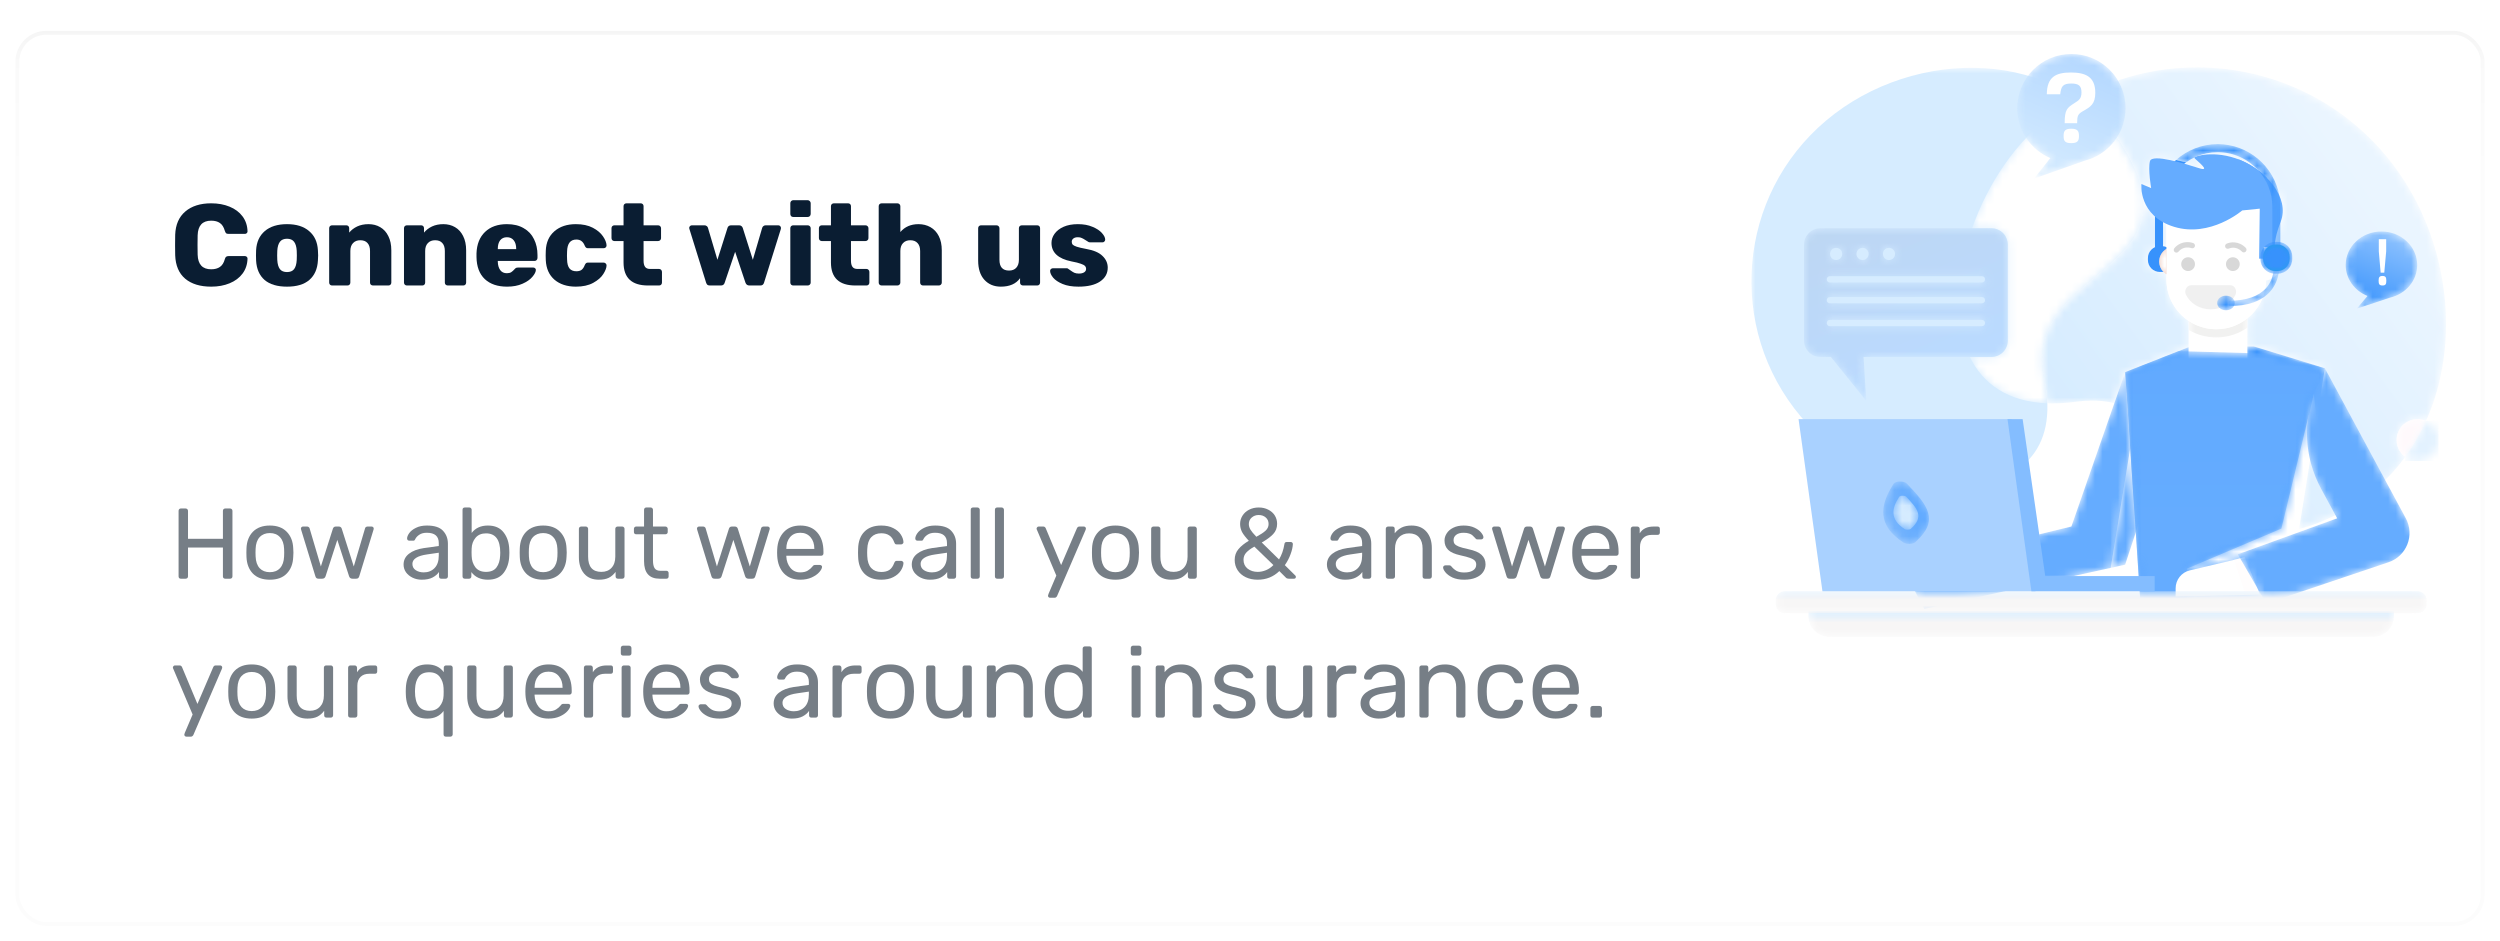 <svg width="324" height="122" viewBox="0 0 324 122" fill="none" xmlns="http://www.w3.org/2000/svg">
<g filter="url(#filter0_dd)">
<rect x="322" y="118" width="320" height="116" rx="4" transform="rotate(-180 322 118)" fill="white"/>
<rect x="321.75" y="117.75" width="319.5" height="115.5" rx="3.75" transform="rotate(-180 321.75 117.75)" stroke="url(#paint0_linear)" stroke-width="0.5"/>
<rect x="321.75" y="117.75" width="319.5" height="115.5" rx="3.75" transform="rotate(-180 321.75 117.75)" stroke="url(#paint1_linear)" stroke-width="0.5"/>
</g>
<path d="M23.43 75C23.343 75 23.274 74.974 23.222 74.922C23.17 74.861 23.144 74.788 23.144 74.701V66.212C23.144 66.117 23.17 66.043 23.222 65.991C23.274 65.93 23.343 65.9 23.43 65.9H24.054C24.149 65.9 24.223 65.93 24.275 65.991C24.336 66.043 24.366 66.117 24.366 66.212V69.826H28.89V66.212C28.89 66.117 28.916 66.043 28.968 65.991C29.029 65.93 29.102 65.9 29.189 65.9H29.813C29.908 65.9 29.982 65.93 30.034 65.991C30.095 66.043 30.125 66.117 30.125 66.212V74.701C30.125 74.788 30.095 74.861 30.034 74.922C29.973 74.974 29.9 75 29.813 75H29.189C29.102 75 29.029 74.974 28.968 74.922C28.916 74.861 28.89 74.788 28.89 74.701V70.957H24.366V74.701C24.366 74.788 24.336 74.861 24.275 74.922C24.214 74.974 24.141 75 24.054 75H23.43Z" fill="#767E86"/>
<path d="M34.973 75.13C34.02 75.13 33.283 74.861 32.763 74.324C32.252 73.787 31.979 73.072 31.944 72.179L31.931 71.62L31.944 71.061C31.979 70.168 32.256 69.453 32.776 68.916C33.305 68.379 34.037 68.11 34.973 68.11C35.909 68.11 36.637 68.379 37.157 68.916C37.686 69.453 37.967 70.168 38.002 71.061C38.019 71.252 38.028 71.438 38.028 71.62C38.028 71.802 38.019 71.988 38.002 72.179C37.967 73.072 37.69 73.787 37.17 74.324C36.659 74.861 35.926 75.13 34.973 75.13ZM34.973 74.155C35.528 74.155 35.965 73.982 36.286 73.635C36.615 73.28 36.793 72.773 36.819 72.114C36.828 72.027 36.832 71.863 36.832 71.62C36.832 71.377 36.828 71.213 36.819 71.126C36.793 70.467 36.615 69.965 36.286 69.618C35.965 69.263 35.528 69.085 34.973 69.085C34.418 69.085 33.976 69.263 33.647 69.618C33.326 69.965 33.153 70.467 33.127 71.126L33.114 71.62L33.127 72.114C33.153 72.773 33.326 73.28 33.647 73.635C33.976 73.982 34.418 74.155 34.973 74.155Z" fill="#767E86"/>
<path d="M41.286 75C41.164 75 41.073 74.974 41.013 74.922C40.952 74.87 40.904 74.788 40.87 74.675L39.024 68.643L38.998 68.513C38.998 68.435 39.024 68.37 39.076 68.318C39.128 68.266 39.193 68.24 39.271 68.24H39.804C39.89 68.24 39.96 68.266 40.012 68.318C40.072 68.361 40.107 68.405 40.116 68.448L41.585 73.414L43.145 68.513C43.162 68.444 43.201 68.383 43.262 68.331C43.322 68.27 43.405 68.24 43.509 68.24H43.925C44.029 68.24 44.111 68.27 44.172 68.331C44.232 68.383 44.271 68.444 44.289 68.513L45.849 73.414L47.318 68.448C47.326 68.405 47.357 68.361 47.409 68.318C47.469 68.266 47.543 68.24 47.63 68.24H48.163C48.241 68.24 48.306 68.266 48.358 68.318C48.41 68.37 48.436 68.435 48.436 68.513L48.41 68.643L46.564 74.675C46.529 74.788 46.481 74.87 46.421 74.922C46.36 74.974 46.269 75 46.148 75H45.68C45.454 75 45.307 74.892 45.238 74.675L43.717 69.969L42.196 74.675C42.126 74.892 41.979 75 41.754 75H41.286Z" fill="#767E86"/>
<path d="M54.656 75.13C54.231 75.13 53.837 75.043 53.473 74.87C53.117 74.697 52.831 74.463 52.615 74.168C52.407 73.865 52.303 73.531 52.303 73.167C52.303 72.595 52.537 72.127 53.005 71.763C53.473 71.399 54.11 71.156 54.916 71.035L56.866 70.762V70.385C56.866 69.492 56.35 69.046 55.319 69.046C54.92 69.046 54.599 69.128 54.357 69.293C54.114 69.449 53.936 69.635 53.824 69.852C53.789 69.939 53.75 69.999 53.707 70.034C53.672 70.06 53.62 70.073 53.551 70.073H53.044C52.966 70.073 52.896 70.047 52.836 69.995C52.784 69.934 52.758 69.865 52.758 69.787C52.758 69.588 52.849 69.358 53.031 69.098C53.221 68.829 53.512 68.6 53.902 68.409C54.292 68.21 54.768 68.11 55.332 68.11C56.302 68.11 56.996 68.335 57.412 68.786C57.836 69.237 58.049 69.8 58.049 70.476V74.701C58.049 74.788 58.018 74.861 57.958 74.922C57.906 74.974 57.836 75 57.75 75H57.178C57.091 75 57.022 74.974 56.97 74.922C56.918 74.861 56.892 74.788 56.892 74.701V74.129C56.701 74.415 56.424 74.653 56.06 74.844C55.696 75.035 55.228 75.13 54.656 75.13ZM54.916 74.181C55.488 74.181 55.956 73.995 56.32 73.622C56.684 73.249 56.866 72.708 56.866 71.997V71.633L55.345 71.854C54.721 71.941 54.248 72.088 53.928 72.296C53.607 72.504 53.447 72.764 53.447 73.076C53.447 73.431 53.59 73.704 53.876 73.895C54.17 74.086 54.517 74.181 54.916 74.181Z" fill="#767E86"/>
<path d="M63.233 75.13C62.297 75.13 61.582 74.801 61.088 74.142V74.701C61.088 74.788 61.058 74.861 60.997 74.922C60.945 74.974 60.876 75 60.789 75H60.243C60.156 75 60.083 74.974 60.022 74.922C59.97 74.861 59.944 74.788 59.944 74.701V66.069C59.944 65.974 59.97 65.9 60.022 65.848C60.083 65.796 60.156 65.77 60.243 65.77H60.828C60.915 65.77 60.984 65.8 61.036 65.861C61.097 65.913 61.127 65.982 61.127 66.069V69.072C61.612 68.431 62.314 68.11 63.233 68.11C64.143 68.11 64.823 68.409 65.274 69.007C65.733 69.596 65.976 70.337 66.002 71.23C66.011 71.325 66.015 71.455 66.015 71.62C66.015 71.785 66.011 71.915 66.002 72.01C65.976 72.903 65.733 73.648 65.274 74.246C64.823 74.835 64.143 75.13 63.233 75.13ZM62.986 74.116C63.61 74.116 64.065 73.921 64.351 73.531C64.637 73.141 64.793 72.63 64.819 71.997C64.828 71.91 64.832 71.785 64.832 71.62C64.832 69.956 64.217 69.124 62.986 69.124C62.397 69.124 61.942 69.319 61.621 69.709C61.309 70.09 61.144 70.545 61.127 71.074C61.118 71.169 61.114 71.338 61.114 71.581C61.114 71.815 61.118 71.98 61.127 72.075C61.144 72.63 61.305 73.111 61.608 73.518C61.92 73.917 62.379 74.116 62.986 74.116Z" fill="#767E86"/>
<path d="M70.393 75.13C69.439 75.13 68.703 74.861 68.183 74.324C67.671 73.787 67.398 73.072 67.364 72.179L67.351 71.62L67.364 71.061C67.398 70.168 67.676 69.453 68.196 68.916C68.725 68.379 69.457 68.11 70.393 68.11C71.329 68.11 72.057 68.379 72.577 68.916C73.106 69.453 73.387 70.168 73.422 71.061C73.439 71.252 73.448 71.438 73.448 71.62C73.448 71.802 73.439 71.988 73.422 72.179C73.387 73.072 73.11 73.787 72.59 74.324C72.079 74.861 71.346 75.13 70.393 75.13ZM70.393 74.155C70.948 74.155 71.385 73.982 71.706 73.635C72.035 73.28 72.213 72.773 72.239 72.114C72.248 72.027 72.252 71.863 72.252 71.62C72.252 71.377 72.248 71.213 72.239 71.126C72.213 70.467 72.035 69.965 71.706 69.618C71.385 69.263 70.948 69.085 70.393 69.085C69.838 69.085 69.396 69.263 69.067 69.618C68.746 69.965 68.573 70.467 68.547 71.126L68.534 71.62L68.547 72.114C68.573 72.773 68.746 73.28 69.067 73.635C69.396 73.982 69.838 74.155 70.393 74.155Z" fill="#767E86"/>
<path d="M77.611 75.13C76.788 75.13 76.151 74.866 75.7 74.337C75.25 73.8 75.024 73.089 75.024 72.205V68.539C75.024 68.452 75.05 68.383 75.102 68.331C75.163 68.27 75.237 68.24 75.323 68.24H75.921C76.008 68.24 76.077 68.27 76.129 68.331C76.19 68.383 76.22 68.452 76.22 68.539V72.14C76.22 73.457 76.792 74.116 77.936 74.116C78.491 74.116 78.929 73.943 79.249 73.596C79.579 73.241 79.743 72.755 79.743 72.14V68.539C79.743 68.452 79.769 68.383 79.821 68.331C79.882 68.27 79.956 68.24 80.042 68.24H80.64C80.727 68.24 80.796 68.27 80.848 68.331C80.909 68.383 80.939 68.452 80.939 68.539V74.701C80.939 74.788 80.909 74.861 80.848 74.922C80.796 74.974 80.727 75 80.64 75H80.081C79.995 75 79.921 74.974 79.86 74.922C79.808 74.861 79.782 74.788 79.782 74.701V74.116C79.531 74.454 79.236 74.71 78.898 74.883C78.56 75.048 78.131 75.13 77.611 75.13Z" fill="#767E86"/>
<path d="M85.484 75C84.141 75 83.469 74.242 83.469 72.725V69.241H82.442C82.356 69.241 82.286 69.215 82.234 69.163C82.182 69.111 82.156 69.042 82.156 68.955V68.539C82.156 68.452 82.182 68.383 82.234 68.331C82.286 68.27 82.356 68.24 82.442 68.24H83.469V66.069C83.469 65.982 83.495 65.913 83.547 65.861C83.599 65.8 83.668 65.77 83.755 65.77H84.327C84.414 65.77 84.483 65.8 84.535 65.861C84.596 65.913 84.626 65.982 84.626 66.069V68.24H86.238C86.325 68.24 86.394 68.27 86.446 68.331C86.507 68.383 86.537 68.452 86.537 68.539V68.955C86.537 69.042 86.507 69.111 86.446 69.163C86.394 69.215 86.325 69.241 86.238 69.241H84.626V72.634C84.626 73.076 84.695 73.41 84.834 73.635C84.981 73.86 85.228 73.973 85.575 73.973H86.368C86.455 73.973 86.524 74.003 86.576 74.064C86.628 74.116 86.654 74.185 86.654 74.272V74.701C86.654 74.788 86.628 74.861 86.576 74.922C86.524 74.974 86.455 75 86.368 75H85.484Z" fill="#767E86"/>
<path d="M92.613 75C92.491 75 92.4 74.974 92.34 74.922C92.279 74.87 92.231 74.788 92.197 74.675L90.351 68.643L90.325 68.513C90.325 68.435 90.351 68.37 90.403 68.318C90.455 68.266 90.52 68.24 90.598 68.24H91.131C91.217 68.24 91.287 68.266 91.339 68.318C91.399 68.361 91.434 68.405 91.443 68.448L92.912 73.414L94.472 68.513C94.489 68.444 94.528 68.383 94.589 68.331C94.649 68.27 94.732 68.24 94.836 68.24H95.252C95.356 68.24 95.438 68.27 95.499 68.331C95.559 68.383 95.598 68.444 95.616 68.513L97.176 73.414L98.645 68.448C98.653 68.405 98.684 68.361 98.736 68.318C98.796 68.266 98.87 68.24 98.957 68.24H99.49C99.568 68.24 99.633 68.266 99.685 68.318C99.737 68.37 99.763 68.435 99.763 68.513L99.737 68.643L97.891 74.675C97.856 74.788 97.808 74.87 97.748 74.922C97.687 74.974 97.596 75 97.475 75H97.007C96.781 75 96.634 74.892 96.565 74.675L95.044 69.969L93.523 74.675C93.453 74.892 93.306 75 93.081 75H92.613Z" fill="#767E86"/>
<path d="M103.716 75.13C102.832 75.13 102.126 74.857 101.597 74.311C101.069 73.756 100.778 73.002 100.726 72.049L100.713 71.607L100.726 71.178C100.778 70.242 101.069 69.497 101.597 68.942C102.126 68.387 102.832 68.11 103.716 68.11C104.67 68.11 105.406 68.413 105.926 69.02C106.455 69.627 106.719 70.45 106.719 71.49V71.724C106.719 71.811 106.689 71.884 106.628 71.945C106.576 71.997 106.507 72.023 106.42 72.023H101.909V72.14C101.935 72.703 102.109 73.184 102.429 73.583C102.75 73.982 103.175 74.181 103.703 74.181C104.111 74.181 104.44 74.103 104.691 73.947C104.951 73.782 105.146 73.613 105.276 73.44C105.354 73.336 105.415 73.275 105.458 73.258C105.502 73.232 105.575 73.219 105.679 73.219H106.251C106.329 73.219 106.394 73.241 106.446 73.284C106.507 73.327 106.537 73.384 106.537 73.453C106.537 73.644 106.42 73.873 106.186 74.142C105.952 74.411 105.619 74.645 105.185 74.844C104.761 75.035 104.271 75.13 103.716 75.13ZM105.536 71.139V71.1C105.536 70.493 105.372 69.999 105.042 69.618C104.713 69.237 104.271 69.046 103.716 69.046C103.153 69.046 102.711 69.237 102.39 69.618C102.07 69.999 101.909 70.493 101.909 71.1V71.139H105.536Z" fill="#767E86"/>
<path d="M114.203 75.13C113.276 75.13 112.552 74.87 112.032 74.35C111.512 73.821 111.239 73.085 111.213 72.14L111.2 71.62L111.213 71.1C111.239 70.155 111.512 69.423 112.032 68.903C112.552 68.374 113.276 68.11 114.203 68.11C114.827 68.11 115.352 68.223 115.776 68.448C116.21 68.665 116.53 68.938 116.738 69.267C116.955 69.596 117.072 69.926 117.089 70.255C117.098 70.333 117.068 70.402 116.998 70.463C116.938 70.524 116.868 70.554 116.79 70.554H116.218C116.132 70.554 116.067 70.537 116.023 70.502C115.98 70.459 115.937 70.385 115.893 70.281C115.737 69.856 115.521 69.557 115.243 69.384C114.975 69.202 114.632 69.111 114.216 69.111C113.67 69.111 113.237 69.28 112.916 69.618C112.596 69.956 112.422 70.472 112.396 71.165L112.383 71.62L112.396 72.075C112.422 72.768 112.596 73.284 112.916 73.622C113.237 73.96 113.67 74.129 114.216 74.129C114.641 74.129 114.988 74.042 115.256 73.869C115.525 73.687 115.737 73.384 115.893 72.959C115.937 72.855 115.98 72.786 116.023 72.751C116.067 72.708 116.132 72.686 116.218 72.686H116.79C116.868 72.686 116.938 72.716 116.998 72.777C117.068 72.838 117.098 72.907 117.089 72.985C117.072 73.306 116.955 73.631 116.738 73.96C116.53 74.289 116.21 74.567 115.776 74.792C115.352 75.017 114.827 75.13 114.203 75.13Z" fill="#767E86"/>
<path d="M120.519 75.13C120.094 75.13 119.7 75.043 119.336 74.87C118.981 74.697 118.695 74.463 118.478 74.168C118.27 73.865 118.166 73.531 118.166 73.167C118.166 72.595 118.4 72.127 118.868 71.763C119.336 71.399 119.973 71.156 120.779 71.035L122.729 70.762V70.385C122.729 69.492 122.213 69.046 121.182 69.046C120.783 69.046 120.463 69.128 120.22 69.293C119.977 69.449 119.8 69.635 119.687 69.852C119.652 69.939 119.613 69.999 119.57 70.034C119.535 70.06 119.483 70.073 119.414 70.073H118.907C118.829 70.073 118.76 70.047 118.699 69.995C118.647 69.934 118.621 69.865 118.621 69.787C118.621 69.588 118.712 69.358 118.894 69.098C119.085 68.829 119.375 68.6 119.765 68.409C120.155 68.21 120.632 68.11 121.195 68.11C122.166 68.11 122.859 68.335 123.275 68.786C123.7 69.237 123.912 69.8 123.912 70.476V74.701C123.912 74.788 123.882 74.861 123.821 74.922C123.769 74.974 123.7 75 123.613 75H123.041C122.954 75 122.885 74.974 122.833 74.922C122.781 74.861 122.755 74.788 122.755 74.701V74.129C122.564 74.415 122.287 74.653 121.923 74.844C121.559 75.035 121.091 75.13 120.519 75.13ZM120.779 74.181C121.351 74.181 121.819 73.995 122.183 73.622C122.547 73.249 122.729 72.708 122.729 71.997V71.633L121.208 71.854C120.584 71.941 120.112 72.088 119.791 72.296C119.47 72.504 119.31 72.764 119.31 73.076C119.31 73.431 119.453 73.704 119.739 73.895C120.034 74.086 120.38 74.181 120.779 74.181Z" fill="#767E86"/>
<path d="M126.106 75C126.02 75 125.946 74.974 125.885 74.922C125.833 74.861 125.807 74.788 125.807 74.701V66.069C125.807 65.974 125.833 65.9 125.885 65.848C125.946 65.796 126.02 65.77 126.106 65.77H126.678C126.765 65.77 126.834 65.8 126.886 65.861C126.947 65.913 126.977 65.982 126.977 66.069V74.701C126.977 74.788 126.947 74.861 126.886 74.922C126.834 74.974 126.765 75 126.678 75H126.106Z" fill="#767E86"/>
<path d="M129.242 75C129.155 75 129.082 74.974 129.021 74.922C128.969 74.861 128.943 74.788 128.943 74.701V66.069C128.943 65.974 128.969 65.9 129.021 65.848C129.082 65.796 129.155 65.77 129.242 65.77H129.814C129.901 65.77 129.97 65.8 130.022 65.861C130.083 65.913 130.113 65.982 130.113 66.069V74.701C130.113 74.788 130.083 74.861 130.022 74.922C129.97 74.974 129.901 75 129.814 75H129.242Z" fill="#767E86"/>
<path d="M136.093 77.47C136.015 77.47 135.95 77.444 135.898 77.392C135.846 77.34 135.82 77.279 135.82 77.21C135.82 77.184 135.841 77.106 135.885 76.976L136.899 74.597L134.416 68.734C134.364 68.63 134.338 68.556 134.338 68.513C134.346 68.435 134.377 68.37 134.429 68.318C134.481 68.266 134.541 68.24 134.611 68.24H135.209C135.347 68.24 135.451 68.309 135.521 68.448L137.523 73.232L139.577 68.448C139.646 68.309 139.75 68.24 139.889 68.24H140.474C140.543 68.24 140.604 68.266 140.656 68.318C140.708 68.37 140.734 68.431 140.734 68.5C140.734 68.561 140.712 68.639 140.669 68.734L136.99 77.262C136.946 77.331 136.899 77.383 136.847 77.418C136.803 77.453 136.743 77.47 136.665 77.47H136.093Z" fill="#767E86"/>
<path d="M144.559 75.13C143.606 75.13 142.869 74.861 142.349 74.324C141.838 73.787 141.565 73.072 141.53 72.179L141.517 71.62L141.53 71.061C141.565 70.168 141.842 69.453 142.362 68.916C142.891 68.379 143.623 68.11 144.559 68.11C145.495 68.11 146.223 68.379 146.743 68.916C147.271 69.453 147.553 70.168 147.588 71.061C147.605 71.252 147.614 71.438 147.614 71.62C147.614 71.802 147.605 71.988 147.588 72.179C147.553 73.072 147.276 73.787 146.756 74.324C146.245 74.861 145.512 75.13 144.559 75.13ZM144.559 74.155C145.114 74.155 145.551 73.982 145.872 73.635C146.201 73.28 146.379 72.773 146.405 72.114C146.414 72.027 146.418 71.863 146.418 71.62C146.418 71.377 146.414 71.213 146.405 71.126C146.379 70.467 146.201 69.965 145.872 69.618C145.551 69.263 145.114 69.085 144.559 69.085C144.004 69.085 143.562 69.263 143.233 69.618C142.912 69.965 142.739 70.467 142.713 71.126L142.7 71.62L142.713 72.114C142.739 72.773 142.912 73.28 143.233 73.635C143.562 73.982 144.004 74.155 144.559 74.155Z" fill="#767E86"/>
<path d="M151.777 75.13C150.954 75.13 150.317 74.866 149.866 74.337C149.416 73.8 149.19 73.089 149.19 72.205V68.539C149.19 68.452 149.216 68.383 149.268 68.331C149.329 68.27 149.403 68.24 149.489 68.24H150.087C150.174 68.24 150.243 68.27 150.295 68.331C150.356 68.383 150.386 68.452 150.386 68.539V72.14C150.386 73.457 150.958 74.116 152.102 74.116C152.657 74.116 153.095 73.943 153.415 73.596C153.745 73.241 153.909 72.755 153.909 72.14V68.539C153.909 68.452 153.935 68.383 153.987 68.331C154.048 68.27 154.122 68.24 154.208 68.24H154.806C154.893 68.24 154.962 68.27 155.014 68.331C155.075 68.383 155.105 68.452 155.105 68.539V74.701C155.105 74.788 155.075 74.861 155.014 74.922C154.962 74.974 154.893 75 154.806 75H154.247C154.161 75 154.087 74.974 154.026 74.922C153.974 74.861 153.948 74.788 153.948 74.701V74.116C153.697 74.454 153.402 74.71 153.064 74.883C152.726 75.048 152.297 75.13 151.777 75.13Z" fill="#767E86"/>
<path d="M162.992 75.13C162.412 75.13 161.896 75.022 161.445 74.805C160.995 74.588 160.644 74.285 160.392 73.895C160.141 73.505 160.015 73.063 160.015 72.569C160.015 72.023 160.176 71.559 160.496 71.178C160.817 70.788 161.268 70.424 161.848 70.086C161.432 69.644 161.138 69.263 160.964 68.942C160.8 68.613 160.717 68.266 160.717 67.902C160.717 67.521 160.817 67.17 161.016 66.849C161.216 66.52 161.497 66.26 161.861 66.069C162.234 65.87 162.659 65.77 163.135 65.77C163.595 65.77 164.006 65.865 164.37 66.056C164.734 66.238 165.016 66.489 165.215 66.81C165.415 67.131 165.514 67.49 165.514 67.889C165.514 68.418 165.341 68.864 164.994 69.228C164.656 69.583 164.167 69.943 163.525 70.307L165.761 72.504C166.108 71.932 166.342 71.265 166.463 70.502C166.472 70.424 166.498 70.363 166.541 70.32C166.593 70.268 166.663 70.242 166.749 70.242H167.282C167.36 70.242 167.425 70.268 167.477 70.32C167.529 70.372 167.555 70.437 167.555 70.515C167.538 70.905 167.438 71.343 167.256 71.828C167.083 72.313 166.836 72.786 166.515 73.245L167.841 74.558C167.911 74.61 167.945 74.675 167.945 74.753C167.945 74.918 167.863 75 167.698 75H167.009C166.862 75 166.745 74.957 166.658 74.87L165.8 74.012C165.038 74.757 164.102 75.13 162.992 75.13ZM162.823 69.566C163.343 69.289 163.738 69.029 164.006 68.786C164.275 68.543 164.409 68.253 164.409 67.915C164.409 67.56 164.288 67.278 164.045 67.07C163.803 66.853 163.495 66.745 163.122 66.745C162.776 66.745 162.477 66.853 162.225 67.07C161.974 67.287 161.848 67.568 161.848 67.915C161.848 68.149 161.913 68.383 162.043 68.617C162.182 68.851 162.442 69.167 162.823 69.566ZM162.992 74.116C163.356 74.116 163.716 74.042 164.071 73.895C164.427 73.748 164.747 73.527 165.033 73.232L162.563 70.84C162.113 71.091 161.766 71.347 161.523 71.607C161.281 71.867 161.159 72.179 161.159 72.543C161.159 73.028 161.337 73.414 161.692 73.7C162.056 73.977 162.49 74.116 162.992 74.116Z" fill="#767E86"/>
<path d="M174.322 75.13C173.897 75.13 173.503 75.043 173.139 74.87C172.783 74.697 172.497 74.463 172.281 74.168C172.073 73.865 171.969 73.531 171.969 73.167C171.969 72.595 172.203 72.127 172.671 71.763C173.139 71.399 173.776 71.156 174.582 71.035L176.532 70.762V70.385C176.532 69.492 176.016 69.046 174.985 69.046C174.586 69.046 174.265 69.128 174.023 69.293C173.78 69.449 173.602 69.635 173.49 69.852C173.455 69.939 173.416 69.999 173.373 70.034C173.338 70.06 173.286 70.073 173.217 70.073H172.71C172.632 70.073 172.562 70.047 172.502 69.995C172.45 69.934 172.424 69.865 172.424 69.787C172.424 69.588 172.515 69.358 172.697 69.098C172.887 68.829 173.178 68.6 173.568 68.409C173.958 68.21 174.434 68.11 174.998 68.11C175.968 68.11 176.662 68.335 177.078 68.786C177.502 69.237 177.715 69.8 177.715 70.476V74.701C177.715 74.788 177.684 74.861 177.624 74.922C177.572 74.974 177.502 75 177.416 75H176.844C176.757 75 176.688 74.974 176.636 74.922C176.584 74.861 176.558 74.788 176.558 74.701V74.129C176.367 74.415 176.09 74.653 175.726 74.844C175.362 75.035 174.894 75.13 174.322 75.13ZM174.582 74.181C175.154 74.181 175.622 73.995 175.986 73.622C176.35 73.249 176.532 72.708 176.532 71.997V71.633L175.011 71.854C174.387 71.941 173.914 72.088 173.594 72.296C173.273 72.504 173.113 72.764 173.113 73.076C173.113 73.431 173.256 73.704 173.542 73.895C173.836 74.086 174.183 74.181 174.582 74.181Z" fill="#767E86"/>
<path d="M179.896 75C179.809 75 179.736 74.974 179.675 74.922C179.623 74.861 179.597 74.788 179.597 74.701V68.539C179.597 68.452 179.623 68.383 179.675 68.331C179.736 68.27 179.809 68.24 179.896 68.24H180.455C180.55 68.24 180.624 68.266 180.676 68.318C180.728 68.37 180.754 68.444 180.754 68.539V69.111C181.014 68.79 181.313 68.543 181.651 68.37C181.998 68.197 182.427 68.11 182.938 68.11C183.77 68.11 184.416 68.379 184.875 68.916C185.334 69.445 185.564 70.147 185.564 71.022V74.701C185.564 74.788 185.534 74.861 185.473 74.922C185.421 74.974 185.352 75 185.265 75H184.667C184.58 75 184.507 74.974 184.446 74.922C184.394 74.861 184.368 74.788 184.368 74.701V71.1C184.368 70.476 184.216 69.991 183.913 69.644C183.61 69.297 183.176 69.124 182.613 69.124C182.058 69.124 181.616 69.302 181.287 69.657C180.958 70.004 180.793 70.485 180.793 71.1V74.701C180.793 74.788 180.763 74.861 180.702 74.922C180.65 74.974 180.581 75 180.494 75H179.896Z" fill="#767E86"/>
<path d="M189.757 75.13C189.159 75.13 188.652 75.035 188.236 74.844C187.828 74.645 187.525 74.419 187.326 74.168C187.126 73.917 187.027 73.709 187.027 73.544C187.027 73.457 187.057 73.392 187.118 73.349C187.178 73.297 187.243 73.271 187.313 73.271H187.859C187.911 73.271 187.95 73.28 187.976 73.297C188.01 73.314 188.054 73.353 188.106 73.414C188.305 73.657 188.526 73.847 188.769 73.986C189.02 74.125 189.354 74.194 189.77 74.194C190.238 74.194 190.61 74.107 190.888 73.934C191.174 73.761 191.317 73.509 191.317 73.18C191.317 72.963 191.256 72.79 191.135 72.66C191.013 72.53 190.81 72.413 190.524 72.309C190.246 72.205 189.83 72.092 189.276 71.971C188.522 71.806 187.989 71.568 187.677 71.256C187.365 70.944 187.209 70.541 187.209 70.047C187.209 69.726 187.304 69.419 187.495 69.124C187.685 68.821 187.967 68.578 188.34 68.396C188.721 68.205 189.172 68.11 189.692 68.11C190.238 68.11 190.701 68.201 191.083 68.383C191.473 68.565 191.763 68.777 191.954 69.02C192.153 69.263 192.253 69.466 192.253 69.631C192.253 69.709 192.222 69.774 192.162 69.826C192.11 69.878 192.045 69.904 191.967 69.904H191.473C191.351 69.904 191.265 69.856 191.213 69.761C191.065 69.596 190.94 69.471 190.836 69.384C190.74 69.289 190.597 69.211 190.407 69.15C190.216 69.081 189.978 69.046 189.692 69.046C189.267 69.046 188.942 69.137 188.717 69.319C188.491 69.492 188.379 69.726 188.379 70.021C188.379 70.203 188.426 70.359 188.522 70.489C188.617 70.61 188.799 70.727 189.068 70.84C189.336 70.944 189.735 71.052 190.264 71.165C191.087 71.338 191.668 71.585 192.006 71.906C192.352 72.227 192.526 72.638 192.526 73.141C192.526 73.514 192.417 73.852 192.201 74.155C191.993 74.458 191.676 74.697 191.252 74.87C190.836 75.043 190.337 75.13 189.757 75.13Z" fill="#767E86"/>
<path d="M195.661 75C195.539 75 195.448 74.974 195.388 74.922C195.327 74.87 195.279 74.788 195.245 74.675L193.399 68.643L193.373 68.513C193.373 68.435 193.399 68.37 193.451 68.318C193.503 68.266 193.568 68.24 193.646 68.24H194.179C194.265 68.24 194.335 68.266 194.387 68.318C194.447 68.361 194.482 68.405 194.491 68.448L195.96 73.414L197.52 68.513C197.537 68.444 197.576 68.383 197.637 68.331C197.697 68.27 197.78 68.24 197.884 68.24H198.3C198.404 68.24 198.486 68.27 198.547 68.331C198.607 68.383 198.646 68.444 198.664 68.513L200.224 73.414L201.693 68.448C201.701 68.405 201.732 68.361 201.784 68.318C201.844 68.266 201.918 68.24 202.005 68.24H202.538C202.616 68.24 202.681 68.266 202.733 68.318C202.785 68.37 202.811 68.435 202.811 68.513L202.785 68.643L200.939 74.675C200.904 74.788 200.856 74.87 200.796 74.922C200.735 74.974 200.644 75 200.523 75H200.055C199.829 75 199.682 74.892 199.613 74.675L198.092 69.969L196.571 74.675C196.501 74.892 196.354 75 196.129 75H195.661Z" fill="#767E86"/>
<path d="M206.764 75.13C205.88 75.13 205.174 74.857 204.645 74.311C204.117 73.756 203.826 73.002 203.774 72.049L203.761 71.607L203.774 71.178C203.826 70.242 204.117 69.497 204.645 68.942C205.174 68.387 205.88 68.11 206.764 68.11C207.718 68.11 208.454 68.413 208.974 69.02C209.503 69.627 209.767 70.45 209.767 71.49V71.724C209.767 71.811 209.737 71.884 209.676 71.945C209.624 71.997 209.555 72.023 209.468 72.023H204.957V72.14C204.983 72.703 205.157 73.184 205.477 73.583C205.798 73.982 206.223 74.181 206.751 74.181C207.159 74.181 207.488 74.103 207.739 73.947C207.999 73.782 208.194 73.613 208.324 73.44C208.402 73.336 208.463 73.275 208.506 73.258C208.55 73.232 208.623 73.219 208.727 73.219H209.299C209.377 73.219 209.442 73.241 209.494 73.284C209.555 73.327 209.585 73.384 209.585 73.453C209.585 73.644 209.468 73.873 209.234 74.142C209 74.411 208.667 74.645 208.233 74.844C207.809 75.035 207.319 75.13 206.764 75.13ZM208.584 71.139V71.1C208.584 70.493 208.42 69.999 208.09 69.618C207.761 69.237 207.319 69.046 206.764 69.046C206.201 69.046 205.759 69.237 205.438 69.618C205.118 69.999 204.957 70.493 204.957 71.1V71.139H208.584Z" fill="#767E86"/>
<path d="M211.647 75C211.56 75 211.487 74.974 211.426 74.922C211.374 74.861 211.348 74.788 211.348 74.701V68.552C211.348 68.465 211.374 68.392 211.426 68.331C211.487 68.27 211.56 68.24 211.647 68.24H212.193C212.288 68.24 212.362 68.27 212.414 68.331C212.475 68.383 212.505 68.457 212.505 68.552V69.124C212.86 68.535 213.463 68.24 214.312 68.24H214.819C214.914 68.24 214.988 68.266 215.04 68.318C215.092 68.37 215.118 68.444 215.118 68.539V69.02C215.118 69.107 215.092 69.18 215.04 69.241C214.988 69.293 214.914 69.319 214.819 69.319H214.078C213.601 69.319 213.224 69.458 212.947 69.735C212.678 70.012 212.544 70.389 212.544 70.866V74.701C212.544 74.788 212.514 74.861 212.453 74.922C212.392 74.974 212.319 75 212.232 75H211.647Z" fill="#767E86"/>
<path d="M24.158 95.47C24.08 95.47 24.015 95.444 23.963 95.392C23.911 95.34 23.885 95.279 23.885 95.21C23.885 95.184 23.907 95.106 23.95 94.976L24.964 92.597L22.481 86.734C22.429 86.63 22.403 86.556 22.403 86.513C22.412 86.435 22.442 86.37 22.494 86.318C22.546 86.266 22.607 86.24 22.676 86.24H23.274C23.413 86.24 23.517 86.309 23.586 86.448L25.588 91.232L27.642 86.448C27.711 86.309 27.815 86.24 27.954 86.24H28.539C28.608 86.24 28.669 86.266 28.721 86.318C28.773 86.37 28.799 86.431 28.799 86.5C28.799 86.561 28.777 86.639 28.734 86.734L25.055 95.262C25.012 95.331 24.964 95.383 24.912 95.418C24.869 95.453 24.808 95.47 24.73 95.47H24.158Z" fill="#767E86"/>
<path d="M32.624 93.13C31.671 93.13 30.934 92.861 30.414 92.324C29.903 91.787 29.63 91.072 29.595 90.179L29.582 89.62L29.595 89.061C29.63 88.168 29.907 87.453 30.427 86.916C30.956 86.379 31.688 86.11 32.624 86.11C33.56 86.11 34.288 86.379 34.808 86.916C35.337 87.453 35.619 88.168 35.653 89.061C35.671 89.252 35.679 89.438 35.679 89.62C35.679 89.802 35.671 89.988 35.653 90.179C35.619 91.072 35.341 91.787 34.821 92.324C34.31 92.861 33.578 93.13 32.624 93.13ZM32.624 92.155C33.179 92.155 33.617 91.982 33.937 91.635C34.267 91.28 34.444 90.773 34.47 90.114C34.479 90.027 34.483 89.863 34.483 89.62C34.483 89.377 34.479 89.213 34.47 89.126C34.444 88.467 34.267 87.965 33.937 87.618C33.617 87.263 33.179 87.085 32.624 87.085C32.07 87.085 31.628 87.263 31.298 87.618C30.978 87.965 30.804 88.467 30.778 89.126L30.765 89.62L30.778 90.114C30.804 90.773 30.978 91.28 31.298 91.635C31.628 91.982 32.07 92.155 32.624 92.155Z" fill="#767E86"/>
<path d="M39.843 93.13C39.019 93.13 38.382 92.866 37.932 92.337C37.481 91.8 37.256 91.089 37.256 90.205V86.539C37.256 86.452 37.282 86.383 37.334 86.331C37.394 86.27 37.468 86.24 37.555 86.24H38.153C38.239 86.24 38.309 86.27 38.361 86.331C38.421 86.383 38.452 86.452 38.452 86.539V90.14C38.452 91.457 39.024 92.116 40.168 92.116C40.722 92.116 41.16 91.943 41.481 91.596C41.81 91.241 41.975 90.755 41.975 90.14V86.539C41.975 86.452 42.001 86.383 42.053 86.331C42.113 86.27 42.187 86.24 42.274 86.24H42.872C42.958 86.24 43.028 86.27 43.08 86.331C43.14 86.383 43.171 86.452 43.171 86.539V92.701C43.171 92.788 43.14 92.861 43.08 92.922C43.028 92.974 42.958 93 42.872 93H42.313C42.226 93 42.152 92.974 42.092 92.922C42.04 92.861 42.014 92.788 42.014 92.701V92.116C41.762 92.454 41.468 92.71 41.13 92.883C40.792 93.048 40.363 93.13 39.843 93.13Z" fill="#767E86"/>
<path d="M45.415 93C45.328 93 45.254 92.974 45.194 92.922C45.142 92.861 45.116 92.788 45.116 92.701V86.552C45.116 86.465 45.142 86.392 45.194 86.331C45.254 86.27 45.328 86.24 45.415 86.24H45.961C46.056 86.24 46.13 86.27 46.182 86.331C46.242 86.383 46.273 86.457 46.273 86.552V87.124C46.628 86.535 47.23 86.24 48.08 86.24H48.587C48.682 86.24 48.756 86.266 48.808 86.318C48.86 86.37 48.886 86.444 48.886 86.539V87.02C48.886 87.107 48.86 87.18 48.808 87.241C48.756 87.293 48.682 87.319 48.587 87.319H47.846C47.369 87.319 46.992 87.458 46.715 87.735C46.446 88.012 46.312 88.389 46.312 88.866V92.701C46.312 92.788 46.281 92.861 46.221 92.922C46.16 92.974 46.086 93 46 93H45.415Z" fill="#767E86"/>
<path d="M57.786 95.47C57.699 95.47 57.626 95.444 57.565 95.392C57.513 95.34 57.487 95.266 57.487 95.171V92.142C56.993 92.801 56.291 93.13 55.381 93.13C54.471 93.13 53.786 92.84 53.327 92.259C52.867 91.678 52.625 90.946 52.599 90.062L52.586 89.62L52.599 89.178C52.633 88.285 52.876 87.553 53.327 86.981C53.786 86.4 54.471 86.11 55.381 86.11C56.317 86.11 57.028 86.444 57.513 87.111V86.539C57.513 86.452 57.539 86.383 57.591 86.331C57.651 86.27 57.725 86.24 57.812 86.24H58.371C58.458 86.24 58.527 86.27 58.579 86.331C58.639 86.383 58.67 86.452 58.67 86.539V95.171C58.67 95.258 58.639 95.327 58.579 95.379C58.527 95.44 58.458 95.47 58.371 95.47H57.786ZM55.628 92.116C56.217 92.116 56.668 91.925 56.98 91.544C57.3 91.154 57.469 90.695 57.487 90.166C57.495 90.071 57.5 89.902 57.5 89.659C57.5 89.416 57.495 89.247 57.487 89.152C57.461 88.597 57.296 88.121 56.993 87.722C56.69 87.323 56.234 87.124 55.628 87.124C55.004 87.124 54.549 87.319 54.263 87.709C53.977 88.099 53.821 88.61 53.795 89.243L53.782 89.62C53.782 91.284 54.397 92.116 55.628 92.116Z" fill="#767E86"/>
<path d="M63.139 93.13C62.315 93.13 61.678 92.866 61.228 92.337C60.777 91.8 60.552 91.089 60.552 90.205V86.539C60.552 86.452 60.578 86.383 60.63 86.331C60.69 86.27 60.764 86.24 60.851 86.24H61.449C61.535 86.24 61.605 86.27 61.657 86.331C61.717 86.383 61.748 86.452 61.748 86.539V90.14C61.748 91.457 62.32 92.116 63.464 92.116C64.018 92.116 64.456 91.943 64.777 91.596C65.106 91.241 65.271 90.755 65.271 90.14V86.539C65.271 86.452 65.297 86.383 65.349 86.331C65.409 86.27 65.483 86.24 65.57 86.24H66.168C66.254 86.24 66.324 86.27 66.376 86.331C66.436 86.383 66.467 86.452 66.467 86.539V92.701C66.467 92.788 66.436 92.861 66.376 92.922C66.324 92.974 66.254 93 66.168 93H65.609C65.522 93 65.448 92.974 65.388 92.922C65.336 92.861 65.31 92.788 65.31 92.701V92.116C65.058 92.454 64.764 92.71 64.426 92.883C64.088 93.048 63.659 93.13 63.139 93.13Z" fill="#767E86"/>
<path d="M71.09 93.13C70.206 93.13 69.499 92.857 68.971 92.311C68.442 91.756 68.151 91.002 68.1 90.049L68.087 89.607L68.1 89.178C68.151 88.242 68.442 87.497 68.971 86.942C69.499 86.387 70.206 86.11 71.09 86.11C72.043 86.11 72.779 86.413 73.299 87.02C73.828 87.627 74.093 88.45 74.093 89.49V89.724C74.093 89.811 74.062 89.884 74.001 89.945C73.95 89.997 73.88 90.023 73.793 90.023H69.282V90.14C69.308 90.703 69.482 91.184 69.802 91.583C70.123 91.982 70.548 92.181 71.076 92.181C71.484 92.181 71.813 92.103 72.064 91.947C72.325 91.782 72.519 91.613 72.65 91.44C72.728 91.336 72.788 91.275 72.832 91.258C72.875 91.232 72.948 91.219 73.052 91.219H73.624C73.703 91.219 73.767 91.241 73.82 91.284C73.88 91.327 73.91 91.384 73.91 91.453C73.91 91.644 73.793 91.873 73.559 92.142C73.326 92.411 72.992 92.645 72.558 92.844C72.134 93.035 71.644 93.13 71.09 93.13ZM72.909 89.139V89.1C72.909 88.493 72.745 87.999 72.415 87.618C72.086 87.237 71.644 87.046 71.09 87.046C70.526 87.046 70.084 87.237 69.763 87.618C69.443 87.999 69.282 88.493 69.282 89.1V89.139H72.909Z" fill="#767E86"/>
<path d="M75.972 93C75.886 93 75.812 92.974 75.751 92.922C75.699 92.861 75.673 92.788 75.673 92.701V86.552C75.673 86.465 75.699 86.392 75.751 86.331C75.812 86.27 75.886 86.24 75.972 86.24H76.518C76.614 86.24 76.687 86.27 76.739 86.331C76.8 86.383 76.83 86.457 76.83 86.552V87.124C77.186 86.535 77.788 86.24 78.637 86.24H79.144C79.24 86.24 79.313 86.266 79.365 86.318C79.417 86.37 79.443 86.444 79.443 86.539V87.02C79.443 87.107 79.417 87.18 79.365 87.241C79.313 87.293 79.24 87.319 79.144 87.319H78.403C77.927 87.319 77.55 87.458 77.272 87.735C77.004 88.012 76.869 88.389 76.869 88.866V92.701C76.869 92.788 76.839 92.861 76.778 92.922C76.718 92.974 76.644 93 76.557 93H75.972Z" fill="#767E86"/>
<path d="M80.756 84.966C80.669 84.966 80.596 84.94 80.535 84.888C80.483 84.827 80.457 84.754 80.457 84.667V83.991C80.457 83.904 80.483 83.831 80.535 83.77C80.596 83.709 80.669 83.679 80.756 83.679H81.523C81.61 83.679 81.683 83.709 81.744 83.77C81.805 83.831 81.835 83.904 81.835 83.991V84.667C81.835 84.754 81.805 84.827 81.744 84.888C81.683 84.94 81.61 84.966 81.523 84.966H80.756ZM80.86 93C80.773 93 80.7 92.974 80.639 92.922C80.587 92.861 80.561 92.788 80.561 92.701V86.539C80.561 86.452 80.587 86.383 80.639 86.331C80.7 86.27 80.773 86.24 80.86 86.24H81.432C81.519 86.24 81.588 86.27 81.64 86.331C81.701 86.383 81.731 86.452 81.731 86.539V92.701C81.731 92.788 81.701 92.861 81.64 92.922C81.588 92.974 81.519 93 81.432 93H80.86Z" fill="#767E86"/>
<path d="M86.362 93.13C85.478 93.13 84.772 92.857 84.243 92.311C83.714 91.756 83.424 91.002 83.372 90.049L83.359 89.607L83.372 89.178C83.424 88.242 83.714 87.497 84.243 86.942C84.772 86.387 85.478 86.11 86.362 86.11C87.315 86.11 88.052 86.413 88.572 87.02C89.101 87.627 89.365 88.45 89.365 89.49V89.724C89.365 89.811 89.335 89.884 89.274 89.945C89.222 89.997 89.153 90.023 89.066 90.023H84.555V90.14C84.581 90.703 84.754 91.184 85.075 91.583C85.396 91.982 85.82 92.181 86.349 92.181C86.756 92.181 87.086 92.103 87.337 91.947C87.597 91.782 87.792 91.613 87.922 91.44C88 91.336 88.061 91.275 88.104 91.258C88.147 91.232 88.221 91.219 88.325 91.219H88.897C88.975 91.219 89.04 91.241 89.092 91.284C89.153 91.327 89.183 91.384 89.183 91.453C89.183 91.644 89.066 91.873 88.832 92.142C88.598 92.411 88.264 92.645 87.831 92.844C87.406 93.035 86.917 93.13 86.362 93.13ZM88.182 89.139V89.1C88.182 88.493 88.017 87.999 87.688 87.618C87.359 87.237 86.917 87.046 86.362 87.046C85.799 87.046 85.357 87.237 85.036 87.618C84.715 87.999 84.555 88.493 84.555 89.1V89.139H88.182Z" fill="#767E86"/>
<path d="M93.26 93.13C92.662 93.13 92.155 93.035 91.739 92.844C91.331 92.645 91.028 92.419 90.829 92.168C90.629 91.917 90.53 91.709 90.53 91.544C90.53 91.457 90.56 91.392 90.621 91.349C90.681 91.297 90.746 91.271 90.816 91.271H91.362C91.414 91.271 91.453 91.28 91.479 91.297C91.513 91.314 91.557 91.353 91.609 91.414C91.808 91.657 92.029 91.847 92.272 91.986C92.523 92.125 92.857 92.194 93.273 92.194C93.741 92.194 94.113 92.107 94.391 91.934C94.677 91.761 94.82 91.509 94.82 91.18C94.82 90.963 94.759 90.79 94.638 90.66C94.516 90.53 94.313 90.413 94.027 90.309C93.749 90.205 93.333 90.092 92.779 89.971C92.025 89.806 91.492 89.568 91.18 89.256C90.868 88.944 90.712 88.541 90.712 88.047C90.712 87.726 90.807 87.419 90.998 87.124C91.188 86.821 91.47 86.578 91.843 86.396C92.224 86.205 92.675 86.11 93.195 86.11C93.741 86.11 94.204 86.201 94.586 86.383C94.976 86.565 95.266 86.777 95.457 87.02C95.656 87.263 95.756 87.466 95.756 87.631C95.756 87.709 95.725 87.774 95.665 87.826C95.613 87.878 95.548 87.904 95.47 87.904H94.976C94.854 87.904 94.768 87.856 94.716 87.761C94.568 87.596 94.443 87.471 94.339 87.384C94.243 87.289 94.1 87.211 93.91 87.15C93.719 87.081 93.481 87.046 93.195 87.046C92.77 87.046 92.445 87.137 92.22 87.319C91.994 87.492 91.882 87.726 91.882 88.021C91.882 88.203 91.929 88.359 92.025 88.489C92.12 88.61 92.302 88.727 92.571 88.84C92.839 88.944 93.238 89.052 93.767 89.165C94.59 89.338 95.171 89.585 95.509 89.906C95.855 90.227 96.029 90.638 96.029 91.141C96.029 91.514 95.92 91.852 95.704 92.155C95.496 92.458 95.179 92.697 94.755 92.87C94.339 93.043 93.84 93.13 93.26 93.13Z" fill="#767E86"/>
<path d="M102.618 93.13C102.194 93.13 101.799 93.043 101.436 92.87C101.08 92.697 100.794 92.463 100.577 92.168C100.369 91.865 100.266 91.531 100.266 91.167C100.266 90.595 100.499 90.127 100.967 89.763C101.436 89.399 102.073 89.156 102.879 89.035L104.828 88.762V88.385C104.828 87.492 104.313 87.046 103.282 87.046C102.883 87.046 102.562 87.128 102.319 87.293C102.077 87.449 101.899 87.635 101.786 87.852C101.752 87.939 101.713 87.999 101.67 88.034C101.635 88.06 101.583 88.073 101.513 88.073H101.007C100.928 88.073 100.859 88.047 100.799 87.995C100.746 87.934 100.72 87.865 100.72 87.787C100.72 87.588 100.812 87.358 100.993 87.098C101.184 86.829 101.475 86.6 101.865 86.409C102.255 86.21 102.731 86.11 103.295 86.11C104.265 86.11 104.958 86.335 105.374 86.786C105.799 87.237 106.011 87.8 106.011 88.476V92.701C106.011 92.788 105.981 92.861 105.921 92.922C105.868 92.974 105.799 93 105.713 93H105.141C105.054 93 104.985 92.974 104.933 92.922C104.881 92.861 104.854 92.788 104.854 92.701V92.129C104.664 92.415 104.386 92.653 104.022 92.844C103.659 93.035 103.19 93.13 102.618 93.13ZM102.879 92.181C103.451 92.181 103.919 91.995 104.283 91.622C104.646 91.249 104.828 90.708 104.828 89.997V89.633L103.308 89.854C102.684 89.941 102.211 90.088 101.891 90.296C101.57 90.504 101.41 90.764 101.41 91.076C101.41 91.431 101.552 91.704 101.839 91.895C102.133 92.086 102.48 92.181 102.879 92.181Z" fill="#767E86"/>
<path d="M108.193 93C108.106 93 108.033 92.974 107.972 92.922C107.92 92.861 107.894 92.788 107.894 92.701V86.552C107.894 86.465 107.92 86.392 107.972 86.331C108.033 86.27 108.106 86.24 108.193 86.24H108.739C108.834 86.24 108.908 86.27 108.96 86.331C109.021 86.383 109.051 86.457 109.051 86.552V87.124C109.406 86.535 110.009 86.24 110.858 86.24H111.365C111.46 86.24 111.534 86.266 111.586 86.318C111.638 86.37 111.664 86.444 111.664 86.539V87.02C111.664 87.107 111.638 87.18 111.586 87.241C111.534 87.293 111.46 87.319 111.365 87.319H110.624C110.147 87.319 109.77 87.458 109.493 87.735C109.224 88.012 109.09 88.389 109.09 88.866V92.701C109.09 92.788 109.06 92.861 108.999 92.922C108.938 92.974 108.865 93 108.778 93H108.193Z" fill="#767E86"/>
<path d="M115.398 93.13C114.444 93.13 113.708 92.861 113.188 92.324C112.676 91.787 112.403 91.072 112.369 90.179L112.356 89.62L112.369 89.061C112.403 88.168 112.681 87.453 113.201 86.916C113.729 86.379 114.462 86.11 115.398 86.11C116.334 86.11 117.062 86.379 117.582 86.916C118.11 87.453 118.392 88.168 118.427 89.061C118.444 89.252 118.453 89.438 118.453 89.62C118.453 89.802 118.444 89.988 118.427 90.179C118.392 91.072 118.115 91.787 117.595 92.324C117.083 92.861 116.351 93.13 115.398 93.13ZM115.398 92.155C115.952 92.155 116.39 91.982 116.711 91.635C117.04 91.28 117.218 90.773 117.244 90.114C117.252 90.027 117.257 89.863 117.257 89.62C117.257 89.377 117.252 89.213 117.244 89.126C117.218 88.467 117.04 87.965 116.711 87.618C116.39 87.263 115.952 87.085 115.398 87.085C114.843 87.085 114.401 87.263 114.072 87.618C113.751 87.965 113.578 88.467 113.552 89.126L113.539 89.62L113.552 90.114C113.578 90.773 113.751 91.28 114.072 91.635C114.401 91.982 114.843 92.155 115.398 92.155Z" fill="#767E86"/>
<path d="M122.616 93.13C121.793 93.13 121.156 92.866 120.705 92.337C120.254 91.8 120.029 91.089 120.029 90.205V86.539C120.029 86.452 120.055 86.383 120.107 86.331C120.168 86.27 120.241 86.24 120.328 86.24H120.926C121.013 86.24 121.082 86.27 121.134 86.331C121.195 86.383 121.225 86.452 121.225 86.539V90.14C121.225 91.457 121.797 92.116 122.941 92.116C123.496 92.116 123.933 91.943 124.254 91.596C124.583 91.241 124.748 90.755 124.748 90.14V86.539C124.748 86.452 124.774 86.383 124.826 86.331C124.887 86.27 124.96 86.24 125.047 86.24H125.645C125.732 86.24 125.801 86.27 125.853 86.331C125.914 86.383 125.944 86.452 125.944 86.539V92.701C125.944 92.788 125.914 92.861 125.853 92.922C125.801 92.974 125.732 93 125.645 93H125.086C124.999 93 124.926 92.974 124.865 92.922C124.813 92.861 124.787 92.788 124.787 92.701V92.116C124.536 92.454 124.241 92.71 123.903 92.883C123.565 93.048 123.136 93.13 122.616 93.13Z" fill="#767E86"/>
<path d="M128.188 93C128.101 93 128.028 92.974 127.967 92.922C127.915 92.861 127.889 92.788 127.889 92.701V86.539C127.889 86.452 127.915 86.383 127.967 86.331C128.028 86.27 128.101 86.24 128.188 86.24H128.747C128.842 86.24 128.916 86.266 128.968 86.318C129.02 86.37 129.046 86.444 129.046 86.539V87.111C129.306 86.79 129.605 86.543 129.943 86.37C130.29 86.197 130.719 86.11 131.23 86.11C132.062 86.11 132.708 86.379 133.167 86.916C133.626 87.445 133.856 88.147 133.856 89.022V92.701C133.856 92.788 133.826 92.861 133.765 92.922C133.713 92.974 133.644 93 133.557 93H132.959C132.872 93 132.799 92.974 132.738 92.922C132.686 92.861 132.66 92.788 132.66 92.701V89.1C132.66 88.476 132.508 87.991 132.205 87.644C131.902 87.297 131.468 87.124 130.905 87.124C130.35 87.124 129.908 87.302 129.579 87.657C129.25 88.004 129.085 88.485 129.085 89.1V92.701C129.085 92.788 129.055 92.861 128.994 92.922C128.942 92.974 128.873 93 128.786 93H128.188Z" fill="#767E86"/>
<path d="M138.205 93.13C137.295 93.13 136.61 92.835 136.151 92.246C135.7 91.657 135.457 90.911 135.423 90.01L135.41 89.62L135.423 89.23C135.457 88.337 135.704 87.596 136.164 87.007C136.623 86.409 137.303 86.11 138.205 86.11C139.106 86.11 139.808 86.431 140.311 87.072V84.069C140.311 83.982 140.337 83.913 140.389 83.861C140.449 83.8 140.523 83.77 140.61 83.77H141.195C141.281 83.77 141.351 83.8 141.403 83.861C141.463 83.913 141.494 83.982 141.494 84.069V92.701C141.494 92.788 141.463 92.861 141.403 92.922C141.351 92.974 141.281 93 141.195 93H140.636C140.549 93 140.48 92.974 140.428 92.922C140.376 92.861 140.35 92.788 140.35 92.701V92.142C139.856 92.801 139.141 93.13 138.205 93.13ZM138.452 92.116C139.058 92.116 139.513 91.917 139.817 91.518C140.12 91.111 140.285 90.63 140.311 90.075C140.319 89.98 140.324 89.815 140.324 89.581C140.324 89.338 140.319 89.169 140.311 89.074C140.293 88.545 140.124 88.09 139.804 87.709C139.492 87.319 139.041 87.124 138.452 87.124C137.828 87.124 137.373 87.319 137.087 87.709C136.801 88.099 136.645 88.61 136.619 89.243L136.606 89.62C136.606 91.284 137.221 92.116 138.452 92.116Z" fill="#767E86"/>
<path d="M146.848 84.966C146.761 84.966 146.687 84.94 146.627 84.888C146.575 84.827 146.549 84.754 146.549 84.667V83.991C146.549 83.904 146.575 83.831 146.627 83.77C146.687 83.709 146.761 83.679 146.848 83.679H147.615C147.701 83.679 147.775 83.709 147.836 83.77C147.896 83.831 147.927 83.904 147.927 83.991V84.667C147.927 84.754 147.896 84.827 147.836 84.888C147.775 84.94 147.701 84.966 147.615 84.966H146.848ZM146.952 93C146.865 93 146.791 92.974 146.731 92.922C146.679 92.861 146.653 92.788 146.653 92.701V86.539C146.653 86.452 146.679 86.383 146.731 86.331C146.791 86.27 146.865 86.24 146.952 86.24H147.524C147.61 86.24 147.68 86.27 147.732 86.331C147.792 86.383 147.823 86.452 147.823 86.539V92.701C147.823 92.788 147.792 92.861 147.732 92.922C147.68 92.974 147.61 93 147.524 93H146.952Z" fill="#767E86"/>
<path d="M150.075 93C149.988 93 149.914 92.974 149.854 92.922C149.802 92.861 149.776 92.788 149.776 92.701V86.539C149.776 86.452 149.802 86.383 149.854 86.331C149.914 86.27 149.988 86.24 150.075 86.24H150.634C150.729 86.24 150.803 86.266 150.855 86.318C150.907 86.37 150.933 86.444 150.933 86.539V87.111C151.193 86.79 151.492 86.543 151.83 86.37C152.176 86.197 152.605 86.11 153.117 86.11C153.949 86.11 154.594 86.379 155.054 86.916C155.513 87.445 155.743 88.147 155.743 89.022V92.701C155.743 92.788 155.712 92.861 155.652 92.922C155.6 92.974 155.53 93 155.444 93H154.846C154.759 93 154.685 92.974 154.625 92.922C154.573 92.861 154.547 92.788 154.547 92.701V89.1C154.547 88.476 154.395 87.991 154.092 87.644C153.788 87.297 153.355 87.124 152.792 87.124C152.237 87.124 151.795 87.302 151.466 87.657C151.136 88.004 150.972 88.485 150.972 89.1V92.701C150.972 92.788 150.941 92.861 150.881 92.922C150.829 92.974 150.759 93 150.673 93H150.075Z" fill="#767E86"/>
<path d="M159.936 93.13C159.337 93.13 158.831 93.035 158.415 92.844C158.007 92.645 157.704 92.419 157.505 92.168C157.305 91.917 157.206 91.709 157.206 91.544C157.206 91.457 157.236 91.392 157.296 91.349C157.357 91.297 157.422 91.271 157.492 91.271H158.038C158.09 91.271 158.128 91.28 158.154 91.297C158.189 91.314 158.232 91.353 158.285 91.414C158.484 91.657 158.705 91.847 158.947 91.986C159.199 92.125 159.533 92.194 159.949 92.194C160.417 92.194 160.789 92.107 161.066 91.934C161.352 91.761 161.495 91.509 161.495 91.18C161.495 90.963 161.435 90.79 161.314 90.66C161.192 90.53 160.988 90.413 160.702 90.309C160.425 90.205 160.009 90.092 159.454 89.971C158.701 89.806 158.167 89.568 157.855 89.256C157.544 88.944 157.387 88.541 157.387 88.047C157.387 87.726 157.483 87.419 157.673 87.124C157.864 86.821 158.146 86.578 158.518 86.396C158.9 86.205 159.35 86.11 159.87 86.11C160.417 86.11 160.88 86.201 161.262 86.383C161.652 86.565 161.942 86.777 162.133 87.02C162.332 87.263 162.432 87.466 162.432 87.631C162.432 87.709 162.401 87.774 162.34 87.826C162.288 87.878 162.223 87.904 162.145 87.904H161.652C161.53 87.904 161.443 87.856 161.391 87.761C161.244 87.596 161.118 87.471 161.014 87.384C160.919 87.289 160.776 87.211 160.585 87.15C160.395 87.081 160.156 87.046 159.87 87.046C159.446 87.046 159.121 87.137 158.895 87.319C158.67 87.492 158.557 87.726 158.557 88.021C158.557 88.203 158.605 88.359 158.701 88.489C158.796 88.61 158.978 88.727 159.247 88.84C159.515 88.944 159.914 89.052 160.443 89.165C161.266 89.338 161.846 89.585 162.184 89.906C162.531 90.227 162.704 90.638 162.704 91.141C162.704 91.514 162.596 91.852 162.38 92.155C162.172 92.458 161.855 92.697 161.43 92.87C161.014 93.043 160.516 93.13 159.936 93.13Z" fill="#767E86"/>
<path d="M166.745 93.13C165.922 93.13 165.285 92.866 164.834 92.337C164.383 91.8 164.158 91.089 164.158 90.205V86.539C164.158 86.452 164.184 86.383 164.236 86.331C164.297 86.27 164.37 86.24 164.457 86.24H165.055C165.142 86.24 165.211 86.27 165.263 86.331C165.324 86.383 165.354 86.452 165.354 86.539V90.14C165.354 91.457 165.926 92.116 167.07 92.116C167.625 92.116 168.062 91.943 168.383 91.596C168.712 91.241 168.877 90.755 168.877 90.14V86.539C168.877 86.452 168.903 86.383 168.955 86.331C169.016 86.27 169.089 86.24 169.176 86.24H169.774C169.861 86.24 169.93 86.27 169.982 86.331C170.043 86.383 170.073 86.452 170.073 86.539V92.701C170.073 92.788 170.043 92.861 169.982 92.922C169.93 92.974 169.861 93 169.774 93H169.215C169.128 93 169.055 92.974 168.994 92.922C168.942 92.861 168.916 92.788 168.916 92.701V92.116C168.665 92.454 168.37 92.71 168.032 92.883C167.694 93.048 167.265 93.13 166.745 93.13Z" fill="#767E86"/>
<path d="M172.317 93C172.23 93 172.157 92.974 172.096 92.922C172.044 92.861 172.018 92.788 172.018 92.701V86.552C172.018 86.465 172.044 86.392 172.096 86.331C172.157 86.27 172.23 86.24 172.317 86.24H172.863C172.958 86.24 173.032 86.27 173.084 86.331C173.145 86.383 173.175 86.457 173.175 86.552V87.124C173.53 86.535 174.133 86.24 174.982 86.24H175.489C175.584 86.24 175.658 86.266 175.71 86.318C175.762 86.37 175.788 86.444 175.788 86.539V87.02C175.788 87.107 175.762 87.18 175.71 87.241C175.658 87.293 175.584 87.319 175.489 87.319H174.748C174.271 87.319 173.894 87.458 173.617 87.735C173.348 88.012 173.214 88.389 173.214 88.866V92.701C173.214 92.788 173.184 92.861 173.123 92.922C173.062 92.974 172.989 93 172.902 93H172.317Z" fill="#767E86"/>
<path d="M178.676 93.13C178.251 93.13 177.857 93.043 177.493 92.87C177.138 92.697 176.852 92.463 176.635 92.168C176.427 91.865 176.323 91.531 176.323 91.167C176.323 90.595 176.557 90.127 177.025 89.763C177.493 89.399 178.13 89.156 178.936 89.035L180.886 88.762V88.385C180.886 87.492 180.37 87.046 179.339 87.046C178.94 87.046 178.62 87.128 178.377 87.293C178.134 87.449 177.957 87.635 177.844 87.852C177.809 87.939 177.77 87.999 177.727 88.034C177.692 88.06 177.64 88.073 177.571 88.073H177.064C176.986 88.073 176.917 88.047 176.856 87.995C176.804 87.934 176.778 87.865 176.778 87.787C176.778 87.588 176.869 87.358 177.051 87.098C177.242 86.829 177.532 86.6 177.922 86.409C178.312 86.21 178.789 86.11 179.352 86.11C180.323 86.11 181.016 86.335 181.432 86.786C181.857 87.237 182.069 87.8 182.069 88.476V92.701C182.069 92.788 182.039 92.861 181.978 92.922C181.926 92.974 181.857 93 181.77 93H181.198C181.111 93 181.042 92.974 180.99 92.922C180.938 92.861 180.912 92.788 180.912 92.701V92.129C180.721 92.415 180.444 92.653 180.08 92.844C179.716 93.035 179.248 93.13 178.676 93.13ZM178.936 92.181C179.508 92.181 179.976 91.995 180.34 91.622C180.704 91.249 180.886 90.708 180.886 89.997V89.633L179.365 89.854C178.741 89.941 178.269 90.088 177.948 90.296C177.627 90.504 177.467 90.764 177.467 91.076C177.467 91.431 177.61 91.704 177.896 91.895C178.191 92.086 178.537 92.181 178.936 92.181Z" fill="#767E86"/>
<path d="M184.251 93C184.164 93 184.09 92.974 184.03 92.922C183.978 92.861 183.952 92.788 183.952 92.701V86.539C183.952 86.452 183.978 86.383 184.03 86.331C184.09 86.27 184.164 86.24 184.251 86.24H184.81C184.905 86.24 184.979 86.266 185.031 86.318C185.083 86.37 185.109 86.444 185.109 86.539V87.111C185.369 86.79 185.668 86.543 186.006 86.37C186.352 86.197 186.781 86.11 187.293 86.11C188.125 86.11 188.77 86.379 189.23 86.916C189.689 87.445 189.919 88.147 189.919 89.022V92.701C189.919 92.788 189.888 92.861 189.828 92.922C189.776 92.974 189.706 93 189.62 93H189.022C188.935 93 188.861 92.974 188.801 92.922C188.749 92.861 188.723 92.788 188.723 92.701V89.1C188.723 88.476 188.571 87.991 188.268 87.644C187.964 87.297 187.531 87.124 186.968 87.124C186.413 87.124 185.971 87.302 185.642 87.657C185.312 88.004 185.148 88.485 185.148 89.1V92.701C185.148 92.788 185.117 92.861 185.057 92.922C185.005 92.974 184.935 93 184.849 93H184.251Z" fill="#767E86"/>
<path d="M194.501 93.13C193.574 93.13 192.85 92.87 192.33 92.35C191.81 91.821 191.537 91.085 191.511 90.14L191.498 89.62L191.511 89.1C191.537 88.155 191.81 87.423 192.33 86.903C192.85 86.374 193.574 86.11 194.501 86.11C195.125 86.11 195.65 86.223 196.074 86.448C196.508 86.665 196.828 86.938 197.036 87.267C197.253 87.596 197.37 87.926 197.387 88.255C197.396 88.333 197.366 88.402 197.296 88.463C197.236 88.524 197.166 88.554 197.088 88.554H196.516C196.43 88.554 196.365 88.537 196.321 88.502C196.278 88.459 196.235 88.385 196.191 88.281C196.035 87.856 195.819 87.557 195.541 87.384C195.273 87.202 194.93 87.111 194.514 87.111C193.968 87.111 193.535 87.28 193.214 87.618C192.894 87.956 192.72 88.472 192.694 89.165L192.681 89.62L192.694 90.075C192.72 90.768 192.894 91.284 193.214 91.622C193.535 91.96 193.968 92.129 194.514 92.129C194.939 92.129 195.286 92.042 195.554 91.869C195.823 91.687 196.035 91.384 196.191 90.959C196.235 90.855 196.278 90.786 196.321 90.751C196.365 90.708 196.43 90.686 196.516 90.686H197.088C197.166 90.686 197.236 90.716 197.296 90.777C197.366 90.838 197.396 90.907 197.387 90.985C197.37 91.306 197.253 91.631 197.036 91.96C196.828 92.289 196.508 92.567 196.074 92.792C195.65 93.017 195.125 93.13 194.501 93.13Z" fill="#767E86"/>
<path d="M201.623 93.13C200.739 93.13 200.032 92.857 199.504 92.311C198.975 91.756 198.685 91.002 198.633 90.049L198.62 89.607L198.633 89.178C198.685 88.242 198.975 87.497 199.504 86.942C200.032 86.387 200.739 86.11 201.623 86.11C202.576 86.11 203.313 86.413 203.833 87.02C204.361 87.627 204.626 88.45 204.626 89.49V89.724C204.626 89.811 204.595 89.884 204.535 89.945C204.483 89.997 204.413 90.023 204.327 90.023H199.816V90.14C199.842 90.703 200.015 91.184 200.336 91.583C200.656 91.982 201.081 92.181 201.61 92.181C202.017 92.181 202.346 92.103 202.598 91.947C202.858 91.782 203.053 91.613 203.183 91.44C203.261 91.336 203.321 91.275 203.365 91.258C203.408 91.232 203.482 91.219 203.586 91.219H204.158C204.236 91.219 204.301 91.241 204.353 91.284C204.413 91.327 204.444 91.384 204.444 91.453C204.444 91.644 204.327 91.873 204.093 92.142C203.859 92.411 203.525 92.645 203.092 92.844C202.667 93.035 202.177 93.13 201.623 93.13ZM203.443 89.139V89.1C203.443 88.493 203.278 87.999 202.949 87.618C202.619 87.237 202.177 87.046 201.623 87.046C201.059 87.046 200.617 87.237 200.297 87.618C199.976 87.999 199.816 88.493 199.816 89.1V89.139H203.443Z" fill="#767E86"/>
<path d="M206.414 93C206.328 93 206.254 92.974 206.193 92.922C206.141 92.861 206.115 92.788 206.115 92.701V91.804C206.115 91.717 206.141 91.644 206.193 91.583C206.254 91.522 206.328 91.492 206.414 91.492H207.311C207.398 91.492 207.467 91.522 207.519 91.583C207.58 91.644 207.61 91.717 207.61 91.804V92.701C207.61 92.788 207.58 92.861 207.519 92.922C207.467 92.974 207.398 93 207.311 93H206.414Z" fill="#767E86"/>
<path d="M27.37 37.15C25.94 37.15 24.815 36.805 23.995 36.115C23.185 35.425 22.755 34.415 22.705 33.085C22.695 32.815 22.69 32.375 22.69 31.765C22.69 31.145 22.695 30.695 22.705 30.415C22.755 29.115 23.19 28.115 24.01 27.415C24.84 26.705 25.96 26.35 27.37 26.35C28.26 26.35 29.055 26.495 29.755 26.785C30.465 27.075 31.025 27.495 31.435 28.045C31.845 28.595 32.06 29.245 32.08 29.995C32.08 30.085 32.045 30.16 31.975 30.22C31.915 30.28 31.84 30.31 31.75 30.31H29.62C29.48 30.31 29.375 30.285 29.305 30.235C29.245 30.175 29.19 30.07 29.14 29.92C29 29.43 28.785 29.09 28.495 28.9C28.215 28.7 27.84 28.6 27.37 28.6C26.24 28.6 25.655 29.23 25.615 30.49C25.605 30.76 25.6 31.175 25.6 31.735C25.6 32.295 25.605 32.72 25.615 33.01C25.655 34.27 26.24 34.9 27.37 34.9C27.83 34.9 28.205 34.8 28.495 34.6C28.795 34.4 29.01 34.06 29.14 33.58C29.18 33.43 29.235 33.33 29.305 33.28C29.375 33.22 29.48 33.19 29.62 33.19H31.75C31.84 33.19 31.915 33.22 31.975 33.28C32.045 33.34 32.08 33.415 32.08 33.505C32.06 34.255 31.845 34.905 31.435 35.455C31.025 36.005 30.465 36.425 29.755 36.715C29.055 37.005 28.26 37.15 27.37 37.15Z" fill="#0A1D32"/>
<path d="M37.196 37.15C35.936 37.15 34.966 36.86 34.286 36.28C33.616 35.69 33.251 34.855 33.191 33.775C33.181 33.645 33.176 33.42 33.176 33.1C33.176 32.78 33.181 32.555 33.191 32.425C33.251 31.365 33.626 30.54 34.316 29.95C35.016 29.35 35.976 29.05 37.196 29.05C38.416 29.05 39.371 29.35 40.061 29.95C40.761 30.54 41.141 31.365 41.201 32.425C41.221 32.685 41.231 32.91 41.231 33.1C41.231 33.29 41.221 33.515 41.201 33.775C41.141 34.855 40.771 35.69 40.091 36.28C39.421 36.86 38.456 37.15 37.196 37.15ZM37.196 35.26C37.606 35.26 37.911 35.135 38.111 34.885C38.311 34.625 38.426 34.23 38.456 33.7C38.466 33.6 38.471 33.4 38.471 33.1C38.471 32.8 38.466 32.6 38.456 32.5C38.426 31.98 38.311 31.59 38.111 31.33C37.911 31.07 37.606 30.94 37.196 30.94C36.786 30.94 36.481 31.07 36.281 31.33C36.081 31.59 35.966 31.98 35.936 32.5L35.921 33.1L35.936 33.7C35.966 34.23 36.081 34.625 36.281 34.885C36.481 35.135 36.786 35.26 37.196 35.26Z" fill="#0A1D32"/>
<path d="M43.035 37C42.935 37 42.845 36.965 42.765 36.895C42.695 36.815 42.66 36.725 42.66 36.625V29.575C42.66 29.465 42.695 29.375 42.765 29.305C42.845 29.235 42.935 29.2 43.035 29.2H44.88C44.99 29.2 45.08 29.235 45.15 29.305C45.22 29.375 45.255 29.465 45.255 29.575V30.145C45.525 29.815 45.87 29.55 46.29 29.35C46.72 29.15 47.21 29.05 47.76 29.05C48.33 29.05 48.835 29.18 49.275 29.44C49.725 29.7 50.075 30.085 50.325 30.595C50.585 31.105 50.715 31.72 50.715 32.44V36.625C50.715 36.725 50.68 36.815 50.61 36.895C50.54 36.965 50.45 37 50.34 37H48.345C48.235 37 48.14 36.965 48.06 36.895C47.99 36.825 47.955 36.735 47.955 36.625V32.53C47.955 32.08 47.845 31.735 47.625 31.495C47.415 31.255 47.105 31.135 46.695 31.135C46.295 31.135 45.98 31.26 45.75 31.51C45.52 31.75 45.405 32.09 45.405 32.53V36.625C45.405 36.725 45.37 36.815 45.3 36.895C45.23 36.965 45.14 37 45.03 37H43.035Z" fill="#0A1D32"/>
<path d="M52.732 37C52.632 37 52.542 36.965 52.462 36.895C52.392 36.815 52.357 36.725 52.357 36.625V29.575C52.357 29.465 52.392 29.375 52.462 29.305C52.542 29.235 52.632 29.2 52.732 29.2H54.577C54.687 29.2 54.777 29.235 54.847 29.305C54.917 29.375 54.952 29.465 54.952 29.575V30.145C55.222 29.815 55.567 29.55 55.987 29.35C56.417 29.15 56.907 29.05 57.457 29.05C58.027 29.05 58.532 29.18 58.972 29.44C59.422 29.7 59.772 30.085 60.022 30.595C60.282 31.105 60.412 31.72 60.412 32.44V36.625C60.412 36.725 60.377 36.815 60.307 36.895C60.237 36.965 60.147 37 60.037 37H58.042C57.932 37 57.837 36.965 57.757 36.895C57.687 36.825 57.652 36.735 57.652 36.625V32.53C57.652 32.08 57.542 31.735 57.322 31.495C57.112 31.255 56.802 31.135 56.392 31.135C55.992 31.135 55.677 31.26 55.447 31.51C55.217 31.75 55.102 32.09 55.102 32.53V36.625C55.102 36.725 55.067 36.815 54.997 36.895C54.927 36.965 54.837 37 54.727 37H52.732Z" fill="#0A1D32"/>
<path d="M65.714 37.15C64.494 37.15 63.534 36.825 62.834 36.175C62.134 35.515 61.774 34.56 61.754 33.31V32.845C61.794 31.655 62.164 30.725 62.864 30.055C63.564 29.385 64.509 29.05 65.699 29.05C66.559 29.05 67.284 29.225 67.874 29.575C68.474 29.915 68.919 30.39 69.209 31C69.509 31.6 69.659 32.285 69.659 33.055V33.43C69.659 33.54 69.619 33.635 69.539 33.715C69.469 33.785 69.379 33.82 69.269 33.82H64.514V33.91C64.524 34.36 64.629 34.725 64.829 35.005C65.029 35.275 65.314 35.41 65.684 35.41C65.924 35.41 66.114 35.365 66.254 35.275C66.404 35.175 66.544 35.05 66.674 34.9C66.764 34.8 66.834 34.74 66.884 34.72C66.944 34.69 67.034 34.675 67.154 34.675H69.119C69.209 34.675 69.284 34.705 69.344 34.765C69.414 34.815 69.449 34.88 69.449 34.96C69.449 35.22 69.299 35.525 68.999 35.875C68.709 36.225 68.279 36.525 67.709 36.775C67.149 37.025 66.484 37.15 65.714 37.15ZM66.899 32.29V32.26C66.899 31.78 66.794 31.41 66.584 31.15C66.374 30.88 66.079 30.745 65.699 30.745C65.319 30.745 65.024 30.88 64.814 31.15C64.614 31.41 64.514 31.78 64.514 32.26V32.29H66.899Z" fill="#0A1D32"/>
<path d="M74.634 37.15C73.494 37.15 72.569 36.85 71.859 36.25C71.159 35.64 70.784 34.795 70.734 33.715L70.719 33.115L70.734 32.5C70.774 31.42 71.149 30.575 71.859 29.965C72.569 29.355 73.494 29.05 74.634 29.05C75.504 29.05 76.234 29.205 76.824 29.515C77.414 29.825 77.854 30.195 78.144 30.625C78.434 31.045 78.589 31.43 78.609 31.78C78.619 31.89 78.584 31.985 78.504 32.065C78.424 32.135 78.329 32.17 78.219 32.17H76.209C76.099 32.17 76.014 32.145 75.954 32.095C75.894 32.045 75.839 31.965 75.789 31.855C75.679 31.575 75.534 31.37 75.354 31.24C75.184 31.11 74.964 31.045 74.694 31.045C73.924 31.045 73.524 31.555 73.494 32.575L73.479 33.145L73.494 33.64C73.504 34.16 73.609 34.545 73.809 34.795C74.009 35.035 74.304 35.155 74.694 35.155C74.984 35.155 75.209 35.095 75.369 34.975C75.539 34.845 75.679 34.635 75.789 34.345C75.839 34.235 75.894 34.155 75.954 34.105C76.014 34.055 76.099 34.03 76.209 34.03H78.219C78.319 34.03 78.409 34.065 78.489 34.135C78.569 34.205 78.609 34.29 78.609 34.39C78.609 34.7 78.469 35.075 78.189 35.515C77.919 35.945 77.484 36.325 76.884 36.655C76.284 36.985 75.534 37.15 74.634 37.15Z" fill="#0A1D32"/>
<path d="M83.991 37C81.871 37 80.811 36.005 80.811 34.015V31.24H79.626C79.526 31.24 79.436 31.205 79.356 31.135C79.286 31.055 79.251 30.965 79.251 30.865V29.575C79.251 29.465 79.286 29.375 79.356 29.305C79.436 29.235 79.526 29.2 79.626 29.2H80.811V26.725C80.811 26.615 80.846 26.525 80.916 26.455C80.996 26.385 81.086 26.35 81.186 26.35H83.031C83.141 26.35 83.231 26.385 83.301 26.455C83.371 26.525 83.406 26.615 83.406 26.725V29.2H85.281C85.391 29.2 85.481 29.235 85.551 29.305C85.631 29.375 85.671 29.465 85.671 29.575V30.865C85.671 30.975 85.631 31.065 85.551 31.135C85.481 31.205 85.391 31.24 85.281 31.24H83.406V33.79C83.406 34.14 83.471 34.405 83.601 34.585C83.731 34.765 83.941 34.855 84.231 34.855H85.416C85.526 34.855 85.616 34.895 85.686 34.975C85.756 35.045 85.791 35.135 85.791 35.245V36.625C85.791 36.725 85.756 36.815 85.686 36.895C85.616 36.965 85.526 37 85.416 37H83.991Z" fill="#0A1D32"/>
<path d="M92.003 37C91.863 37 91.753 36.97 91.673 36.91C91.603 36.84 91.548 36.745 91.508 36.625L89.348 29.68L89.318 29.545C89.318 29.445 89.353 29.365 89.423 29.305C89.493 29.235 89.573 29.2 89.663 29.2H91.298C91.418 29.2 91.518 29.235 91.598 29.305C91.678 29.365 91.728 29.435 91.748 29.515L92.978 33.67L94.283 29.545C94.303 29.455 94.353 29.375 94.433 29.305C94.513 29.235 94.618 29.2 94.748 29.2H95.783C95.913 29.2 96.018 29.235 96.098 29.305C96.178 29.375 96.233 29.455 96.263 29.545L97.568 33.67L98.783 29.515C98.813 29.435 98.863 29.365 98.933 29.305C99.013 29.235 99.113 29.2 99.233 29.2H100.868C100.968 29.2 101.048 29.235 101.108 29.305C101.178 29.365 101.213 29.445 101.213 29.545C101.213 29.595 101.208 29.64 101.198 29.68L99.023 36.625C98.953 36.875 98.793 37 98.543 37H97.118C96.868 37 96.698 36.875 96.608 36.625L95.273 32.635L93.923 36.625C93.853 36.875 93.688 37 93.428 37H92.003Z" fill="#0A1D32"/>
<path d="M102.8 28.12C102.69 28.12 102.6 28.085 102.53 28.015C102.46 27.935 102.425 27.84 102.425 27.73V26.335C102.425 26.225 102.46 26.135 102.53 26.065C102.61 25.985 102.7 25.945 102.8 25.945H104.675C104.785 25.945 104.875 25.985 104.945 26.065C105.025 26.135 105.065 26.225 105.065 26.335V27.73C105.065 27.84 105.025 27.935 104.945 28.015C104.875 28.085 104.785 28.12 104.675 28.12H102.8ZM102.8 37C102.7 37 102.61 36.965 102.53 36.895C102.46 36.815 102.425 36.725 102.425 36.625V29.575C102.425 29.465 102.46 29.375 102.53 29.305C102.61 29.235 102.7 29.2 102.8 29.2H104.675C104.785 29.2 104.875 29.235 104.945 29.305C105.025 29.375 105.065 29.465 105.065 29.575V36.625C105.065 36.735 105.025 36.825 104.945 36.895C104.875 36.965 104.785 37 104.675 37H102.8Z" fill="#0A1D32"/>
<path d="M110.871 37C108.751 37 107.691 36.005 107.691 34.015V31.24H106.506C106.406 31.24 106.316 31.205 106.236 31.135C106.166 31.055 106.131 30.965 106.131 30.865V29.575C106.131 29.465 106.166 29.375 106.236 29.305C106.316 29.235 106.406 29.2 106.506 29.2H107.691V26.725C107.691 26.615 107.726 26.525 107.796 26.455C107.876 26.385 107.966 26.35 108.066 26.35H109.911C110.021 26.35 110.111 26.385 110.181 26.455C110.251 26.525 110.286 26.615 110.286 26.725V29.2H112.161C112.271 29.2 112.361 29.235 112.431 29.305C112.511 29.375 112.551 29.465 112.551 29.575V30.865C112.551 30.975 112.511 31.065 112.431 31.135C112.361 31.205 112.271 31.24 112.161 31.24H110.286V33.79C110.286 34.14 110.351 34.405 110.481 34.585C110.611 34.765 110.821 34.855 111.111 34.855H112.296C112.406 34.855 112.496 34.895 112.566 34.975C112.636 35.045 112.671 35.135 112.671 35.245V36.625C112.671 36.725 112.636 36.815 112.566 36.895C112.496 36.965 112.406 37 112.296 37H110.871Z" fill="#0A1D32"/>
<path d="M114.27 37C114.16 37 114.065 36.965 113.985 36.895C113.915 36.825 113.88 36.735 113.88 36.625V26.725C113.88 26.615 113.915 26.525 113.985 26.455C114.065 26.385 114.16 26.35 114.27 26.35H116.295C116.405 26.35 116.495 26.385 116.565 26.455C116.645 26.525 116.685 26.615 116.685 26.725V30.07C117.265 29.39 118.05 29.05 119.04 29.05C119.61 29.05 120.125 29.18 120.585 29.44C121.045 29.7 121.405 30.085 121.665 30.595C121.925 31.105 122.055 31.72 122.055 32.44V36.625C122.055 36.735 122.015 36.825 121.935 36.895C121.865 36.965 121.775 37 121.665 37H119.625C119.525 37 119.435 36.965 119.355 36.895C119.285 36.815 119.25 36.725 119.25 36.625V32.53C119.25 32.09 119.14 31.75 118.92 31.51C118.7 31.26 118.385 31.135 117.975 31.135C117.575 31.135 117.26 31.26 117.03 31.51C116.8 31.75 116.685 32.09 116.685 32.53V36.625C116.685 36.735 116.645 36.825 116.565 36.895C116.495 36.965 116.405 37 116.295 37H114.27Z" fill="#0A1D32"/>
<path d="M129.709 37.15C128.829 37.15 128.119 36.855 127.579 36.265C127.039 35.675 126.769 34.84 126.769 33.76V29.575C126.769 29.465 126.804 29.375 126.874 29.305C126.954 29.235 127.044 29.2 127.144 29.2H129.139C129.249 29.2 129.339 29.235 129.409 29.305C129.489 29.375 129.529 29.465 129.529 29.575V33.67C129.529 34.6 129.944 35.065 130.774 35.065C131.174 35.065 131.484 34.945 131.704 34.705C131.934 34.455 132.049 34.11 132.049 33.67V29.575C132.049 29.465 132.084 29.375 132.154 29.305C132.234 29.235 132.329 29.2 132.439 29.2H134.419C134.529 29.2 134.619 29.235 134.689 29.305C134.759 29.375 134.794 29.465 134.794 29.575V36.625C134.794 36.725 134.759 36.815 134.689 36.895C134.619 36.965 134.529 37 134.419 37H132.589C132.479 37 132.384 36.965 132.304 36.895C132.234 36.825 132.199 36.735 132.199 36.625V36.055C131.679 36.785 130.849 37.15 129.709 37.15Z" fill="#0A1D32"/>
<path d="M139.768 37.15C138.948 37.15 138.263 37.035 137.713 36.805C137.163 36.575 136.753 36.3 136.483 35.98C136.223 35.66 136.093 35.37 136.093 35.11C136.093 35.01 136.128 34.93 136.198 34.87C136.278 34.8 136.363 34.765 136.453 34.765H138.268C138.328 34.765 138.378 34.785 138.418 34.825C138.588 34.935 138.683 35 138.703 35.02C138.893 35.16 139.068 35.27 139.228 35.35C139.398 35.42 139.598 35.455 139.828 35.455C140.098 35.455 140.318 35.405 140.488 35.305C140.668 35.195 140.758 35.045 140.758 34.855C140.758 34.695 140.708 34.565 140.608 34.465C140.518 34.365 140.338 34.27 140.068 34.18C139.808 34.08 139.408 33.98 138.868 33.88C137.138 33.53 136.273 32.73 136.273 31.48C136.273 31.07 136.403 30.68 136.663 30.31C136.933 29.93 137.323 29.625 137.833 29.395C138.353 29.165 138.973 29.05 139.693 29.05C140.423 29.05 141.053 29.165 141.583 29.395C142.123 29.615 142.533 29.885 142.813 30.205C143.093 30.515 143.233 30.8 143.233 31.06C143.233 31.15 143.198 31.23 143.128 31.3C143.068 31.37 142.993 31.405 142.903 31.405H141.253C141.163 31.405 141.093 31.385 141.043 31.345C140.923 31.285 140.803 31.21 140.683 31.12C140.503 31 140.343 30.91 140.203 30.85C140.073 30.78 139.903 30.745 139.693 30.745C139.443 30.745 139.248 30.8 139.108 30.91C138.968 31.02 138.898 31.16 138.898 31.33C138.898 31.48 138.938 31.605 139.018 31.705C139.108 31.795 139.283 31.885 139.543 31.975C139.813 32.065 140.218 32.16 140.758 32.26C141.738 32.43 142.448 32.735 142.888 33.175C143.338 33.605 143.563 34.11 143.563 34.69C143.563 35.44 143.228 36.04 142.558 36.49C141.898 36.93 140.968 37.15 139.768 37.15Z" fill="#0A1D32"/>
<mask id="mask0" mask-type="alpha" maskUnits="userSpaceOnUse" x="227" y="8" width="51" height="55">
<path d="M227 8.789H277.786V62.964H227V8.789Z" fill="white"/>
</mask>
<g mask="url(#mask0)">
<path fill-rule="evenodd" clip-rule="evenodd" d="M264.941 49.158C268.867 67.962 243.094 65.507 233.399 54.004C223.702 42.5 225.168 25.314 236.672 15.618C248.175 5.922 267.059 6.149 275.057 18.892C285.631 35.739 261.865 34.431 264.941 49.158Z" fill="#D6ECFF"/>
</g>
<mask id="mask1" mask-type="alpha" maskUnits="userSpaceOnUse" x="264" y="8" width="53" height="61">
<path d="M297.96 68.546L301.302 47.723L292.106 44.901L291.235 44.898V41.275C292.729 40.092 293.687 38.263 293.687 36.209V33.523L294.91 32.989C294.91 32.989 294.358 31.885 295.58 28.732C296.802 25.579 293.609 22.07 290.314 20.73C288.944 20.173 287.668 19.997 286.654 19.997C285.227 19.997 284.317 20.345 284.386 20.468C284.488 20.649 286.147 21.906 285.511 21.906C285.407 21.906 285.241 21.872 284.997 21.795C283.71 21.385 280.978 20.519 279.543 20.519C279.045 20.519 278.702 20.624 278.631 20.888C278.355 21.913 278.789 24.378 278.789 24.378L277.527 23.844C277.527 23.844 277.505 24.057 277.525 24.402C277.155 22.802 276.371 20.987 275.056 18.892C273.478 16.379 271.479 14.353 269.195 12.794C274.062 10.061 279.416 8.736 284.73 8.736C294.553 8.736 304.241 13.263 310.479 21.802C317.469 31.37 318.937 44.478 314.411 54.552C314.075 54.403 313.702 54.32 313.311 54.32C311.813 54.32 310.599 55.534 310.599 57.032C310.599 57.931 311.036 58.728 311.709 59.221C309.621 62.084 306.906 64.522 303.548 66.318C301.451 67.439 299.604 68.157 297.96 68.546ZM266.025 52.28C265.791 52.28 265.56 52.276 265.334 52.267C265.299 51.303 265.171 50.268 264.939 49.158C262.346 36.739 278.839 35.723 277.732 25.607C278.056 26.731 278.852 28.137 280.77 29.02V32.017C280.586 31.939 280.384 31.897 280.171 31.897H279.912C279.059 31.897 278.368 32.588 278.368 33.441V33.7C278.368 34.553 279.059 35.245 279.912 35.245H280.171C280.241 35.245 280.309 35.24 280.376 35.231C280.493 35.349 280.625 35.451 280.77 35.534V36.209C280.77 38.46 281.921 40.442 283.667 41.598V44.981L275.422 48.231L275.418 48.231L274.019 52.247C273.134 52.031 272.179 51.914 271.143 51.914C270.482 51.914 269.79 51.961 269.059 52.062C267.986 52.209 266.973 52.28 266.025 52.28Z" fill="white"/>
</mask>
<g mask="url(#mask1)">
<path fill-rule="evenodd" clip-rule="evenodd" d="M297.96 68.546L301.302 47.723L292.106 44.901L291.235 44.898V41.275C292.729 40.092 293.687 38.263 293.687 36.209V33.523L294.91 32.989C294.91 32.989 294.358 31.885 295.58 28.732C296.802 25.579 293.609 22.07 290.314 20.73C288.944 20.173 287.668 19.997 286.654 19.997C285.227 19.997 284.317 20.345 284.386 20.468C284.488 20.649 286.147 21.906 285.511 21.906C285.407 21.906 285.241 21.872 284.997 21.795C283.71 21.385 280.978 20.519 279.543 20.519C279.045 20.519 278.702 20.624 278.631 20.888C278.355 21.913 278.789 24.378 278.789 24.378L277.527 23.844C277.527 23.844 277.505 24.057 277.525 24.402C277.155 22.802 276.371 20.987 275.056 18.892C273.478 16.379 271.479 14.353 269.195 12.794C274.062 10.061 279.416 8.736 284.73 8.736C294.553 8.736 304.241 13.263 310.479 21.802C317.469 31.37 318.937 44.478 314.411 54.552C314.075 54.403 313.702 54.32 313.311 54.32C311.813 54.32 310.599 55.534 310.599 57.032C310.599 57.931 311.036 58.728 311.709 59.221C309.621 62.084 306.906 64.522 303.548 66.318C301.451 67.439 299.604 68.157 297.96 68.546ZM266.025 52.28C265.791 52.28 265.56 52.276 265.334 52.267C265.299 51.303 265.171 50.268 264.939 49.158C262.346 36.739 278.839 35.723 277.732 25.607C278.056 26.731 278.852 28.137 280.77 29.02V32.017C280.586 31.939 280.384 31.897 280.171 31.897H279.912C279.059 31.897 278.368 32.588 278.368 33.441V33.7C278.368 34.553 279.059 35.245 279.912 35.245H280.171C280.241 35.245 280.309 35.24 280.376 35.231C280.493 35.349 280.625 35.451 280.77 35.534V36.209C280.77 38.46 281.921 40.442 283.667 41.598V44.981L275.422 48.231L275.418 48.231L274.019 52.247C273.134 52.031 272.179 51.914 271.143 51.914C270.482 51.914 269.79 51.961 269.059 52.062C267.986 52.209 266.973 52.28 266.025 52.28Z" fill="url(#paint2_linear)"/>
</g>
<mask id="mask2" mask-type="alpha" maskUnits="userSpaceOnUse" x="255" y="12" width="23" height="41">
<path d="M265.334 52.267C260.215 52.075 256.983 49.731 255.289 46.257H258.084C259.258 46.257 260.209 45.305 260.209 44.132V31.706C260.209 30.532 259.258 29.581 258.084 29.581H255.584C257.615 23.812 261.289 18.287 265.964 14.871C267.012 14.106 268.091 13.413 269.195 12.794C271.479 14.353 273.478 16.379 275.056 18.892C276.371 20.987 277.155 22.802 277.525 24.402C277.544 24.715 277.597 25.136 277.732 25.607C278.839 35.723 262.346 36.739 264.939 49.158C265.171 50.268 265.299 51.303 265.334 52.267Z" fill="white"/>
</mask>
<g mask="url(#mask2)">
<path fill-rule="evenodd" clip-rule="evenodd" d="M265.334 52.267C260.215 52.075 256.983 49.731 255.289 46.257H258.084C259.258 46.257 260.209 45.305 260.209 44.132V31.706C260.209 30.532 259.258 29.581 258.084 29.581H255.584C257.615 23.812 261.289 18.287 265.964 14.871C267.012 14.106 268.091 13.413 269.195 12.794C271.479 14.353 273.478 16.379 275.056 18.892C276.371 20.987 277.155 22.802 277.525 24.402C277.544 24.715 277.597 25.136 277.732 25.607C278.839 35.723 262.346 36.739 264.939 49.158C265.171 50.268 265.299 51.303 265.334 52.267Z" fill="url(#paint3_linear)"/>
</g>
<mask id="mask3" mask-type="alpha" maskUnits="userSpaceOnUse" x="234" y="79" width="77" height="4">
<path d="M307.556 82.532H237.074C235.584 82.532 234.377 81.324 234.377 79.835V79.221H310.253V79.835C310.253 81.324 309.045 82.532 307.556 82.532Z" fill="white"/>
</mask>
<g mask="url(#mask3)">
<path fill-rule="evenodd" clip-rule="evenodd" d="M307.556 82.532H237.074C235.584 82.532 234.377 81.324 234.377 79.835V79.221H310.253V79.835C310.253 81.324 309.045 82.532 307.556 82.532Z" fill="url(#paint4_linear)"/>
</g>
<mask id="mask4" mask-type="alpha" maskUnits="userSpaceOnUse" x="246" y="48" width="31" height="31">
<path d="M249.39 78.917L246.576 73.575L268.454 68.232L275.418 48.231L275.422 48.231L275.419 48.233L276.074 58.114C275.353 62.519 274.277 69.102 273.549 73.594L249.39 78.917Z" fill="white"/>
</mask>
<g mask="url(#mask4)">
<path fill-rule="evenodd" clip-rule="evenodd" d="M249.39 78.917L246.576 73.575L268.454 68.232L275.418 48.231L275.422 48.231L275.419 48.233L276.074 58.114C275.353 62.519 274.277 69.102 273.549 73.594L249.39 78.917Z" fill="#65ACFF"/>
</g>
<mask id="mask5" mask-type="alpha" maskUnits="userSpaceOnUse" x="268" y="48" width="16" height="27">
<path d="M275.418 48.231L268.453 68.232L270.087 74.357L275.418 73.182L283.156 49.693L275.418 48.231Z" fill="white"/>
</mask>
<g mask="url(#mask5)">
<path fill-rule="evenodd" clip-rule="evenodd" d="M273.549 73.594L275.418 73.183L276.796 68.999L275.418 73.183L273.549 73.594Z" fill="#FEE4E2"/>
</g>
<mask id="mask6" mask-type="alpha" maskUnits="userSpaceOnUse" x="273" y="58" width="4" height="16">
<path d="M273.549 73.594C274.277 69.102 275.353 62.519 276.074 58.114L276.796 68.999L275.418 73.182" fill="white"/>
</mask>
<g mask="url(#mask6)">
<path fill-rule="evenodd" clip-rule="evenodd" d="M275.418 48.231L268.453 68.232L270.087 74.357L275.418 73.183L283.156 49.693L275.418 48.231Z" fill="#63ABFF"/>
</g>
<mask id="mask7" mask-type="alpha" maskUnits="userSpaceOnUse" x="275" y="44" width="27" height="34">
<path d="M283.442 77.942H277.389L275.419 48.233L275.422 48.231L283.667 44.982V47.593C284.705 48.438 285.981 48.874 287.269 48.874C288.108 48.874 288.951 48.689 289.737 48.312L291.235 47.593V44.898L292.106 44.901L301.302 47.723L300.223 54.444L299.885 51.037L295.671 68.502L283.442 73.687V74.038C282.557 74.4 281.962 75.266 281.962 76.247V77.324L283.442 77.287V77.942Z" fill="white"/>
</mask>
<g mask="url(#mask7)">
<path fill-rule="evenodd" clip-rule="evenodd" d="M283.442 77.942H277.389L275.419 48.233L275.422 48.231L283.667 44.982V47.593C284.705 48.438 285.981 48.874 287.269 48.874C288.108 48.874 288.951 48.689 289.737 48.312L291.235 47.593V44.898L292.106 44.901L301.302 47.723L300.223 54.444L299.885 51.037L295.671 68.502L283.442 73.687V74.038C282.557 74.4 281.962 75.266 281.962 76.247V77.324L283.442 77.287V77.942Z" fill="url(#paint5_linear)"/>
</g>
<path fill-rule="evenodd" clip-rule="evenodd" d="M280.171 35.245H279.912C279.059 35.245 278.368 34.553 278.368 33.7V33.441C278.368 32.588 279.059 31.897 279.912 31.897H280.171C281.024 31.897 281.716 32.588 281.716 33.441V33.7C281.716 34.553 281.024 35.245 280.171 35.245Z" fill="#3792FC"/>
<path fill-rule="evenodd" clip-rule="evenodd" d="M281.716 32.003V35.787C280.671 35.787 279.824 34.94 279.824 33.895C279.824 32.85 280.671 32.003 281.716 32.003Z" fill="#EFCBBF"/>
<mask id="mask8" mask-type="alpha" maskUnits="userSpaceOnUse" x="279" y="32" width="3" height="4">
<path d="M281.716 32.003V35.787C280.671 35.787 279.824 34.94 279.824 33.895C279.824 32.85 280.671 32.003 281.716 32.003Z" fill="white"/>
</mask>
<g mask="url(#mask8)">
<path fill-rule="evenodd" clip-rule="evenodd" d="M280.77 35.534C280.625 35.451 280.493 35.348 280.376 35.231C280.035 34.889 279.824 34.417 279.824 33.895C279.824 33.195 280.204 32.584 280.77 32.256V35.534Z" fill="white"/>
</g>
<path fill-rule="evenodd" clip-rule="evenodd" d="M291.235 37.376V47.593L289.737 48.312C287.745 49.268 285.381 48.988 283.667 47.593V37.522L291.235 37.376Z" fill="white"/>
<mask id="mask9" mask-type="alpha" maskUnits="userSpaceOnUse" x="283" y="39" width="9" height="6">
<path d="M291.235 39.614V44.361H283.667V39.732L291.235 39.614Z" fill="white"/>
</mask>
<g mask="url(#mask9)">
<path fill-rule="evenodd" clip-rule="evenodd" d="M287.229 43.731H287.228C285.929 43.731 284.712 43.38 283.667 42.768V41.598C284.688 42.274 285.912 42.668 287.228 42.668C288.742 42.668 290.134 42.147 291.235 41.275V42.485C290.097 43.27 288.717 43.731 287.229 43.731Z" fill="#F1F1F0"/>
</g>
<path fill-rule="evenodd" clip-rule="evenodd" d="M282.009 20.74C280.34 22.23 279.286 24.395 279.286 26.803V32.17H280.33V26.803C280.33 24.423 281.515 22.318 283.321 21.034C282.898 20.929 282.452 20.828 282.009 20.74Z" fill="#3792FC"/>
<path fill-rule="evenodd" clip-rule="evenodd" d="M287.228 42.668C283.661 42.668 280.77 39.776 280.77 36.209V24.378H293.687V36.209C293.687 39.776 290.796 42.668 287.228 42.668Z" fill="white"/>
<path fill-rule="evenodd" clip-rule="evenodd" d="M290.592 27.273C290.592 27.273 286.475 30.821 281.784 29.402C277.094 27.983 277.527 23.844 277.527 23.844L278.789 24.378C278.789 24.378 278.355 21.913 278.631 20.888C278.907 19.863 283.263 21.243 284.997 21.795C286.732 22.347 284.504 20.678 284.386 20.468C284.268 20.257 287.018 19.39 290.314 20.73C293.609 22.07 296.802 25.579 295.58 28.732C294.358 31.885 294.91 32.989 294.91 32.989L293.687 33.523H292.782L292.865 27.042L292.389 27.09L290.592 27.273Z" fill="#65ACFF"/>
<path fill-rule="evenodd" clip-rule="evenodd" d="M293.629 32.638V26.803C293.629 24.991 292.939 23.342 291.815 22.088C291.267 21.476 290.614 20.96 289.886 20.567C290.027 20.617 290.17 20.672 290.314 20.73C291.534 21.226 292.74 22.02 293.714 22.983C294.106 23.714 294.39 24.513 294.542 25.357C294.627 25.827 294.673 26.309 294.673 26.803V32.135C294.353 32.24 294.046 32.371 293.742 32.545C293.698 32.57 293.662 32.603 293.629 32.638Z" fill="#65ACFF"/>
<path fill-rule="evenodd" clip-rule="evenodd" d="M284.647 20.285C284.56 20.318 284.495 20.35 284.451 20.379C284.517 20.349 284.58 20.313 284.647 20.285Z" fill="#13A9D8"/>
<mask id="mask10" mask-type="alpha" maskUnits="userSpaceOnUse" x="282" y="18" width="14" height="16">
<path d="M295.406 25.357C294.721 21.564 291.398 18.678 287.411 18.678C285.339 18.678 283.447 19.459 282.009 20.74C282.452 20.828 282.898 20.929 283.321 21.034C283.675 20.782 284.053 20.563 284.451 20.379C284.495 20.35 284.56 20.318 284.647 20.285C285.497 19.923 286.431 19.722 287.411 19.722C289.504 19.722 291.381 20.64 292.679 22.088C293.802 23.342 294.493 24.991 294.493 26.803V33.895H295.537V26.803C295.537 26.309 295.49 25.827 295.406 25.357Z" fill="white"/>
</mask>
<g mask="url(#mask10)">
<path fill-rule="evenodd" clip-rule="evenodd" d="M295.406 25.357C294.721 21.564 291.398 18.678 287.411 18.678C285.339 18.678 283.447 19.459 282.009 20.74C282.452 20.828 282.898 20.929 283.321 21.034C283.675 20.782 284.053 20.563 284.451 20.379C284.495 20.35 284.56 20.318 284.647 20.285C285.497 19.923 286.431 19.722 287.411 19.722C289.504 19.722 291.381 20.64 292.679 22.088C293.802 23.342 294.493 24.991 294.493 26.803V33.895H295.537V26.803C295.537 26.309 295.49 25.827 295.406 25.357Z" fill="#3792FC"/>
</g>
<path fill-rule="evenodd" clip-rule="evenodd" d="M284.215 32.165C284.151 32.182 284.083 32.182 284.016 32.16C282.94 31.813 282.35 32.592 282.344 32.6C282.23 32.755 282.011 32.787 281.857 32.673C281.703 32.559 281.67 32.341 281.784 32.186C282.088 31.773 282.991 31.098 284.23 31.498C284.413 31.556 284.513 31.753 284.454 31.936C284.417 32.052 284.324 32.134 284.215 32.165Z" fill="#D8D8D8"/>
<path fill-rule="evenodd" clip-rule="evenodd" d="M290.724 32.702C290.66 32.688 290.6 32.656 290.55 32.605C289.763 31.794 288.877 32.205 288.868 32.209C288.695 32.293 288.486 32.219 288.403 32.046C288.32 31.873 288.393 31.665 288.567 31.582C289.029 31.36 290.144 31.186 291.05 32.12C291.184 32.258 291.181 32.478 291.043 32.612C290.955 32.697 290.835 32.727 290.724 32.702Z" fill="#D8D8D8"/>
<path fill-rule="evenodd" clip-rule="evenodd" d="M286.51 40.091C287.93 40.091 289.152 39.331 289.697 38.241C289.982 37.671 289.629 36.964 289.047 36.964H283.971C283.416 36.964 283.034 37.627 283.294 38.179C283.822 39.302 285.064 40.091 286.51 40.091Z" fill="#F0F0F0"/>
<path fill-rule="evenodd" clip-rule="evenodd" d="M293.396 32.003V36.369C294.602 36.369 295.579 35.392 295.579 34.186C295.579 32.981 294.602 32.003 293.396 32.003Z" fill="white"/>
<mask id="mask11" mask-type="alpha" maskUnits="userSpaceOnUse" x="288" y="34" width="8" height="6">
<path d="M288.859 39.673V38.976C291.097 38.976 292.724 38.419 293.697 37.319C294.859 36.005 294.671 34.358 294.669 34.341L295.36 34.256C295.37 34.337 295.586 36.234 294.218 37.78C293.108 39.036 291.305 39.673 288.859 39.673Z" fill="white"/>
</mask>
<g mask="url(#mask11)">
<path fill-rule="evenodd" clip-rule="evenodd" d="M288.859 39.673V38.976C291.097 38.976 292.724 38.419 293.697 37.319C294.859 36.005 294.671 34.358 294.669 34.341L295.36 34.256C295.37 34.337 295.586 36.234 294.218 37.78C293.108 39.036 291.305 39.673 288.859 39.673Z" fill="#3792FC"/>
</g>
<mask id="mask12" mask-type="alpha" maskUnits="userSpaceOnUse" x="287" y="38" width="3" height="3">
<path d="M289.625 39.264C289.625 39.787 289.115 40.211 288.485 40.211C287.855 40.211 287.344 39.787 287.344 39.264C287.344 38.742 287.855 38.319 288.485 38.319C289.115 38.319 289.625 38.742 289.625 39.264Z" fill="white"/>
</mask>
<g mask="url(#mask12)">
<path fill-rule="evenodd" clip-rule="evenodd" d="M289.625 39.264C289.625 39.787 289.115 40.211 288.485 40.211C287.855 40.211 287.344 39.787 287.344 39.264C287.344 38.742 287.855 38.319 288.485 38.319C289.115 38.319 289.625 38.742 289.625 39.264Z" fill="#3792FC"/>
</g>
<path fill-rule="evenodd" clip-rule="evenodd" d="M284.471 34.234C284.471 34.727 284.071 35.126 283.578 35.126C283.085 35.126 282.685 34.727 282.685 34.234C282.685 33.74 283.085 33.34 283.578 33.34C284.071 33.34 284.471 33.74 284.471 34.234Z" fill="#D8D8D8"/>
<path fill-rule="evenodd" clip-rule="evenodd" d="M290.27 34.234C290.27 34.727 289.871 35.126 289.378 35.126C288.885 35.126 288.485 34.727 288.485 34.234C288.485 33.74 288.885 33.34 289.378 33.34C289.871 33.34 290.27 33.74 290.27 34.234Z" fill="#D8D8D8"/>
<mask id="mask13" mask-type="alpha" maskUnits="userSpaceOnUse" x="275" y="45" width="27" height="33">
<path d="M289.947 77.942H296.453L300.223 54.444L299.885 51.037L295.671 68.502L283.442 73.687V74.038C283.556 73.992 283.675 73.953 283.798 73.924C286.363 73.318 290.727 72.283 290.914 72.208L292.886 77.057L283.442 77.287V77.942H289.947H277.389L275.419 48.232L282.342 45.504L293.69 45.826L301.302 47.723L296.453 77.942" fill="white"/>
</mask>
<g mask="url(#mask13)">
<path fill-rule="evenodd" clip-rule="evenodd" d="M282.342 45.504L275.419 48.232L277.389 77.942H296.453L301.302 47.723L293.69 45.826L282.342 45.504Z" fill="url(#paint6_linear)"/>
</g>
<path fill-rule="evenodd" clip-rule="evenodd" d="M290.914 72.208C290.727 72.283 286.363 73.318 283.798 73.924C282.721 74.178 281.962 75.14 281.962 76.247V77.324L292.886 77.057L290.914 72.208Z" fill="white"/>
<mask id="mask14" mask-type="alpha" maskUnits="userSpaceOnUse" x="286" y="72" width="7" height="6">
<path d="M287.332 76.159C287.428 76.499 287.512 76.842 287.592 77.186L292.886 77.057L290.914 72.208C290.786 72.259 288.694 72.762 286.566 73.269C286.783 74.238 287.059 75.198 287.332 76.159Z" fill="white"/>
</mask>
<g mask="url(#mask14)">
<path fill-rule="evenodd" clip-rule="evenodd" d="M291.018 77.103L289.535 72.557C290.315 72.367 290.851 72.233 290.914 72.208L292.886 77.057L291.018 77.103Z" fill="#FFFDFD"/>
</g>
<mask id="mask15" mask-type="alpha" maskUnits="userSpaceOnUse" x="290" y="47" width="25" height="32">
<path d="M301.302 47.723L314.046 71.353L293.712 78.207L290.022 71.839L302.895 67.175L300.825 63.362C298.603 59.271 298.381 54.495 300.215 50.242L301.302 47.723Z" fill="white"/>
</mask>
<g mask="url(#mask15)">
<path fill-rule="evenodd" clip-rule="evenodd" d="M301.302 47.723L311.795 67.178C312.971 69.36 311.901 72.076 309.552 72.868L293.712 78.207L290.022 71.839L302.895 67.175L300.825 63.362C298.603 59.271 298.381 54.495 300.215 50.242L301.302 47.723Z" fill="#65ACFF"/>
</g>
<path fill-rule="evenodd" clip-rule="evenodd" d="M295.148 35.126H294.882C294.008 35.126 293.3 34.418 293.3 33.545V33.279C293.3 32.406 294.008 31.697 294.882 31.697H295.148C296.021 31.697 296.729 32.406 296.729 33.279V33.545C296.729 34.418 296.021 35.126 295.148 35.126Z" fill="#13A9D8"/>
<mask id="mask16" mask-type="alpha" maskUnits="userSpaceOnUse" x="292" y="31" width="6" height="5">
<path d="M295.175 35.475H294.855C293.803 35.475 292.951 34.623 292.951 33.572V33.252C292.951 32.2 293.803 31.348 294.855 31.348H295.175C296.226 31.348 297.078 32.2 297.078 33.252V33.572C297.078 34.623 296.226 35.475 295.175 35.475Z" fill="white"/>
</mask>
<g mask="url(#mask16)">
<path fill-rule="evenodd" clip-rule="evenodd" d="M295.175 35.475H294.855C293.803 35.475 292.951 34.623 292.951 33.572V33.252C292.951 32.2 293.803 31.348 294.855 31.348H295.175C296.226 31.348 297.078 32.2 297.078 33.252V33.572C297.078 34.623 296.226 35.475 295.175 35.475Z" fill="#3792FC"/>
</g>
<mask id="mask17" mask-type="alpha" maskUnits="userSpaceOnUse" x="293" y="32" width="4" height="3">
<path d="M294.855 34.638C294.267 34.638 293.789 34.16 293.789 33.572V33.252C293.789 32.664 294.267 32.186 294.855 32.186H295.175C295.762 32.186 296.24 32.664 296.24 33.252V33.572C296.24 34.16 295.762 34.638 295.175 34.638H294.855Z" fill="white"/>
</mask>
<g mask="url(#mask17)">
<path fill-rule="evenodd" clip-rule="evenodd" d="M294.855 34.638C294.267 34.638 293.789 34.16 293.789 33.572V33.252C293.789 32.664 294.267 32.186 294.855 32.186H295.175C295.762 32.186 296.24 32.664 296.24 33.252V33.572C296.24 34.16 295.762 34.638 295.175 34.638H294.855Z" fill="#3792FC"/>
</g>
<mask id="mask18" mask-type="alpha" maskUnits="userSpaceOnUse" x="230" y="76" width="85" height="4">
<path d="M313.334 79.464H231.295C230.657 79.464 230.14 78.947 230.14 78.309V77.783C230.14 77.145 230.657 76.627 231.295 76.627H313.334C313.972 76.627 314.49 77.145 314.49 77.783V78.309C314.49 78.947 313.972 79.464 313.334 79.464Z" fill="white"/>
</mask>
<g mask="url(#mask18)">
<path fill-rule="evenodd" clip-rule="evenodd" d="M313.334 79.464H231.295C230.657 79.464 230.14 78.947 230.14 78.309V77.783C230.14 77.145 230.657 76.627 231.295 76.627H313.334C313.972 76.627 314.49 77.145 314.49 77.783V78.309C314.49 78.947 313.972 79.464 313.334 79.464Z" fill="url(#paint7_linear)"/>
</g>
<path fill-rule="evenodd" clip-rule="evenodd" d="M263.801 76.627H236.189L233.091 54.32H260.703L263.801 76.627Z" fill="#A9D1FF"/>
<path fill-rule="evenodd" clip-rule="evenodd" d="M265.063 74.659L262.133 54.32H260.171L263.268 76.627H279.244V74.659H265.063Z" fill="#84BDFF"/>
<mask id="mask19" mask-type="alpha" maskUnits="userSpaceOnUse" x="244" y="62" width="6" height="9">
<path d="M246.675 70.306C243.364 68.132 243.504 65.627 245.424 62.678C245.659 62.318 246.778 62.309 247.115 62.663C249.754 65.428 251.477 67.384 248.21 70.275C247.91 70.541 247.063 70.561 246.675 70.306Z" fill="white"/>
</mask>
<g mask="url(#mask19)">
<path fill-rule="evenodd" clip-rule="evenodd" d="M246.675 70.306C243.364 68.132 243.504 65.627 245.424 62.678C245.659 62.318 246.778 62.309 247.115 62.663C249.754 65.428 251.477 67.384 248.21 70.275C247.91 70.541 247.063 70.561 246.675 70.306Z" fill="url(#paint8_linear)"/>
</g>
<mask id="mask20" mask-type="alpha" maskUnits="userSpaceOnUse" x="245" y="64" width="4" height="5">
<path d="M246.81 68.547C245.007 67.363 245.083 65.999 246.129 64.393C246.256 64.197 246.866 64.192 247.05 64.384C248.487 65.891 249.425 66.955 247.646 68.53C247.482 68.674 247.021 68.685 246.81 68.547Z" fill="white"/>
</mask>
<g mask="url(#mask20)">
<path fill-rule="evenodd" clip-rule="evenodd" d="M246.81 68.547C245.007 67.363 245.083 65.999 246.129 64.393C246.256 64.197 246.866 64.192 247.05 64.384C248.487 65.891 249.425 66.955 247.646 68.53C247.482 68.674 247.021 68.685 246.81 68.547Z" fill="url(#paint9_linear)"/>
</g>
<mask id="mask21" mask-type="alpha" maskUnits="userSpaceOnUse" x="233" y="29" width="28" height="23">
<path d="M241.869 51.957L237.276 46.257H235.924C234.75 46.257 233.799 45.305 233.799 44.132V31.706C233.799 30.532 234.75 29.581 235.924 29.581H258.084C259.257 29.581 260.209 30.532 260.209 31.706V44.132C260.209 45.305 259.257 46.257 258.084 46.257H241.515L241.869 51.957ZM237.153 41.457C236.927 41.457 236.745 41.64 236.745 41.865C236.745 42.091 236.927 42.273 237.153 42.273H256.855C257.08 42.273 257.263 42.091 257.263 41.865C257.263 41.64 257.08 41.457 256.855 41.457H237.153ZM237.153 38.496C236.927 38.496 236.745 38.679 236.745 38.904C236.745 39.13 236.927 39.313 237.153 39.313H256.855C257.08 39.313 257.263 39.13 257.263 38.904C257.263 38.679 257.08 38.496 256.855 38.496H237.153ZM237.153 35.792C236.927 35.792 236.745 35.975 236.745 36.2C236.745 36.426 236.927 36.609 237.153 36.609H256.855C257.08 36.609 257.263 36.426 257.263 36.2C257.263 35.975 257.08 35.792 256.855 35.792H237.153ZM244.811 32.123C244.376 32.123 244.023 32.475 244.023 32.911C244.023 33.346 244.376 33.699 244.811 33.699C245.246 33.699 245.599 33.346 245.599 32.911C245.599 32.475 245.246 32.123 244.811 32.123ZM241.387 32.123C240.952 32.123 240.599 32.475 240.599 32.911C240.599 33.346 240.952 33.699 241.387 33.699C241.822 33.699 242.175 33.346 242.175 32.911C242.175 32.475 241.822 32.123 241.387 32.123ZM237.964 32.123C237.529 32.123 237.176 32.475 237.176 32.911C237.176 33.346 237.529 33.699 237.964 33.699C238.399 33.699 238.752 33.346 238.752 32.911C238.752 32.475 238.399 32.123 237.964 32.123Z" fill="white"/>
</mask>
<g mask="url(#mask21)">
<path fill-rule="evenodd" clip-rule="evenodd" d="M241.869 51.957L237.276 46.257H235.924C234.75 46.257 233.799 45.305 233.799 44.132V31.706C233.799 30.532 234.75 29.581 235.924 29.581H258.084C259.257 29.581 260.209 30.532 260.209 31.706V44.132C260.209 45.305 259.257 46.257 258.084 46.257H241.515L241.869 51.957ZM237.153 41.457C236.927 41.457 236.745 41.64 236.745 41.865C236.745 42.091 236.927 42.273 237.153 42.273H256.855C257.08 42.273 257.263 42.091 257.263 41.865C257.263 41.64 257.08 41.457 256.855 41.457H237.153ZM237.153 38.496C236.927 38.496 236.745 38.679 236.745 38.904C236.745 39.13 236.927 39.313 237.153 39.313H256.855C257.08 39.313 257.263 39.13 257.263 38.904C257.263 38.679 257.08 38.496 256.855 38.496H237.153ZM237.153 35.792C236.927 35.792 236.745 35.975 236.745 36.2C236.745 36.426 236.927 36.609 237.153 36.609H256.855C257.08 36.609 257.263 36.426 257.263 36.2C257.263 35.975 257.08 35.792 256.855 35.792H237.153ZM244.811 32.123C244.376 32.123 244.023 32.475 244.023 32.911C244.023 33.346 244.376 33.699 244.811 33.699C245.246 33.699 245.599 33.346 245.599 32.911C245.599 32.475 245.246 32.123 244.811 32.123ZM241.387 32.123C240.952 32.123 240.599 32.475 240.599 32.911C240.599 33.346 240.952 33.699 241.387 33.699C241.822 33.699 242.175 33.346 242.175 32.911C242.175 32.475 241.822 32.123 241.387 32.123ZM237.964 32.123C237.529 32.123 237.176 32.475 237.176 32.911C237.176 33.346 237.529 33.699 237.964 33.699C238.399 33.699 238.752 33.346 238.752 32.911C238.752 32.475 238.399 32.123 237.964 32.123Z" fill="url(#paint10_linear)"/>
</g>
<mask id="mask22" mask-type="alpha" maskUnits="userSpaceOnUse" x="261" y="7" width="15" height="17">
<path d="M275.473 14.019C275.473 10.143 272.33 7 268.454 7C264.577 7 261.435 10.143 261.435 14.019C261.435 16.926 263.201 19.419 265.72 20.485L263.617 23.138L270.184 20.823C273.223 20.052 275.473 17.298 275.473 14.019Z" fill="white"/>
</mask>
<g mask="url(#mask22)">
<path fill-rule="evenodd" clip-rule="evenodd" d="M275.473 14.019C275.473 10.143 272.33 7 268.454 7C264.577 7 261.435 10.143 261.435 14.019C261.435 16.926 263.201 19.419 265.72 20.485L263.617 23.138L270.184 20.823C273.223 20.052 275.473 17.298 275.473 14.019Z" fill="url(#paint11_linear)"/>
</g>
<path fill-rule="evenodd" clip-rule="evenodd" d="M268.433 16.684C269.247 16.684 269.435 16.972 269.435 17.623C269.435 18.274 269.247 18.55 268.433 18.55C267.619 18.55 267.444 18.274 267.444 17.623C267.444 16.972 267.619 16.684 268.433 16.684ZM265.265 12.214C265.29 9.961 266.443 9.397 268.383 9.397C270.274 9.397 271.55 9.936 271.55 12.027C271.55 13.491 270.925 13.854 269.973 14.393C269.297 14.781 269.197 14.994 269.197 15.97H267.582C267.582 14.205 267.882 13.98 268.846 13.366C269.422 13.003 269.76 12.79 269.76 11.976C269.76 11.112 269.384 10.825 268.433 10.825C267.331 10.825 267.118 11.213 267.006 12.214H265.265Z" fill="white"/>
<mask id="mask23" mask-type="alpha" maskUnits="userSpaceOnUse" x="304" y="30" width="10" height="10">
<path d="M313.268 34.349C313.268 31.947 311.193 30 308.634 30C306.075 30 304 31.947 304 34.349C304 36.151 305.167 37.696 306.829 38.356L305.441 40L309.776 38.565C311.783 38.088 313.268 36.382 313.268 34.349Z" fill="white"/>
</mask>
<g mask="url(#mask23)">
<path fill-rule="evenodd" clip-rule="evenodd" d="M313.268 34.349C313.268 31.947 311.193 30 308.634 30C306.075 30 304 31.947 304 34.349C304 36.151 305.167 37.696 306.829 38.356L305.441 40L309.776 38.565C311.783 38.088 313.268 36.382 313.268 34.349Z" fill="url(#paint12_linear)"/>
</g>
<path fill-rule="evenodd" clip-rule="evenodd" d="M308.293 32.577L308.532 35.34H309.003L309.249 32.577V31H308.293V32.577ZM308.771 35.763C308.362 35.763 308.268 35.954 308.268 36.386C308.268 36.817 308.362 37 308.771 37C309.179 37 309.268 36.817 309.268 36.386C309.268 35.954 309.179 35.763 308.771 35.763Z" fill="white"/>
<mask id="mask24" mask-type="alpha" maskUnits="userSpaceOnUse" x="311" y="54" width="6" height="6">
<path d="M313.311 59.744C312.712 59.744 312.158 59.55 311.709 59.221C312.772 57.765 313.671 56.2 314.411 54.552C315.361 54.974 316.023 55.926 316.023 57.032C316.023 58.53 314.808 59.744 313.311 59.744Z" fill="white"/>
</mask>
<g mask="url(#mask24)">
<path fill-rule="evenodd" clip-rule="evenodd" d="M311.709 59.744H316.023V54.552H311.709V59.744Z" fill="#E3F2FF"/>
</g>
<mask id="mask25" mask-type="alpha" maskUnits="userSpaceOnUse" x="310" y="54" width="5" height="6">
<path d="M311.709 59.221C311.036 58.728 310.598 57.931 310.598 57.032C310.598 55.534 311.812 54.32 313.311 54.32C313.702 54.32 314.075 54.403 314.411 54.552C313.671 56.2 312.772 57.765 311.709 59.221Z" fill="white"/>
</mask>
<g mask="url(#mask25)">
<path fill-rule="evenodd" clip-rule="evenodd" d="M311.709 59.221C311.036 58.728 310.598 57.931 310.598 57.032C310.598 55.534 311.812 54.32 313.311 54.32C313.702 54.32 314.075 54.403 314.411 54.552C313.671 56.2 312.772 57.765 311.709 59.221Z" fill="url(#paint13_linear)"/>
</g>
<defs>
<filter id="filter0_dd" x="0" y="0" width="324" height="122" filterUnits="userSpaceOnUse" color-interpolation-filters="sRGB">
<feFlood flood-opacity="0" result="BackgroundImageFix"/>
<feColorMatrix in="SourceAlpha" type="matrix" values="0 0 0 0 0 0 0 0 0 0 0 0 0 0 0 0 0 0 127 0"/>
<feOffset dy="2"/>
<feGaussianBlur stdDeviation="1"/>
<feColorMatrix type="matrix" values="0 0 0 0 0 0 0 0 0 0 0 0 0 0 0 0 0 0 0.048 0"/>
<feBlend mode="normal" in2="BackgroundImageFix" result="effect1_dropShadow"/>
<feColorMatrix in="SourceAlpha" type="matrix" values="0 0 0 0 0 0 0 0 0 0 0 0 0 0 0 0 0 0 127 0"/>
<feOffset/>
<feGaussianBlur stdDeviation="1"/>
<feColorMatrix type="matrix" values="0 0 0 0 0 0 0 0 0 0 0 0 0 0 0 0 0 0 0.12 0"/>
<feBlend mode="normal" in2="effect1_dropShadow" result="effect2_dropShadow"/>
<feBlend mode="normal" in="SourceGraphic" in2="effect2_dropShadow" result="shape"/>
</filter>
<linearGradient id="paint0_linear" x1="322" y1="118" x2="322" y2="234" gradientUnits="userSpaceOnUse">
<stop stop-color="white" stop-opacity="0.8"/>
<stop offset="0.05" stop-color="white" stop-opacity="0.4"/>
<stop offset="0.2" stop-color="white" stop-opacity="0.01"/>
<stop offset="1" stop-color="white" stop-opacity="0.01"/>
</linearGradient>
<linearGradient id="paint1_linear" x1="322" y1="118" x2="322" y2="234" gradientUnits="userSpaceOnUse">
<stop stop-opacity="0.01"/>
<stop offset="0.8" stop-opacity="0.01"/>
<stop offset="0.95" stop-opacity="0.02"/>
<stop offset="1" stop-opacity="0.04"/>
</linearGradient>
<linearGradient id="paint2_linear" x1="305.931" y1="21.899" x2="265.452" y2="51.471" gradientUnits="userSpaceOnUse">
<stop stop-color="#EAF5FF"/>
<stop offset="1" stop-color="#D6ECFF"/>
</linearGradient>
<linearGradient id="paint3_linear" x1="280.833" y1="21.899" x2="254.09" y2="41.436" gradientUnits="userSpaceOnUse">
<stop stop-color="white"/>
<stop offset="1" stop-color="white"/>
</linearGradient>
<linearGradient id="paint4_linear" x1="272.315" y1="79.287" x2="272.315" y2="80.688" gradientUnits="userSpaceOnUse">
<stop stop-color="#D6ECFF"/>
<stop offset="1" stop-color="#F7F6F6"/>
</linearGradient>
<linearGradient id="paint5_linear" x1="288.36" y1="68.694" x2="288.36" y2="45.104" gradientUnits="userSpaceOnUse">
<stop stop-color="#3792FC"/>
<stop offset="1" stop-color="#3792FC"/>
</linearGradient>
<linearGradient id="paint6_linear" x1="288.36" y1="68.694" x2="288.36" y2="45.104" gradientUnits="userSpaceOnUse">
<stop stop-color="#65ACFF"/>
<stop offset="1" stop-color="#61AAFF"/>
</linearGradient>
<linearGradient id="paint7_linear" x1="272.315" y1="75.968" x2="272.315" y2="77.771" gradientUnits="userSpaceOnUse">
<stop stop-color="#D6ECFF"/>
<stop offset="1" stop-color="#F7F6F6"/>
</linearGradient>
<linearGradient id="paint8_linear" x1="244.702" y1="67.703" x2="249.483" y2="66.248" gradientUnits="userSpaceOnUse">
<stop stop-color="#78B5FC"/>
<stop offset="1" stop-color="#5BA7FF"/>
</linearGradient>
<linearGradient id="paint9_linear" x1="245.736" y1="67.129" x2="248.339" y2="66.337" gradientUnits="userSpaceOnUse">
<stop stop-color="#D6ECFF"/>
<stop offset="1" stop-color="#D6ECFF"/>
</linearGradient>
<linearGradient id="paint10_linear" x1="251.987" y1="47.039" x2="242.05" y2="23.937" gradientUnits="userSpaceOnUse">
<stop stop-color="#BADAFF"/>
<stop offset="1" stop-color="#BED6F1"/>
</linearGradient>
<linearGradient id="paint11_linear" x1="265.293" y1="23.73" x2="274.185" y2="3.056" gradientUnits="userSpaceOnUse">
<stop stop-color="#D6ECFF"/>
<stop offset="1" stop-color="#A9D1FF"/>
</linearGradient>
<linearGradient id="paint12_linear" x1="306.547" y1="40.367" x2="311.817" y2="27.313" gradientUnits="userSpaceOnUse">
<stop stop-color="#3792FC"/>
<stop offset="1" stop-color="#A9D1FF"/>
</linearGradient>
<linearGradient id="paint13_linear" x1="311.322" y1="21.899" x2="275.846" y2="47.816" gradientUnits="userSpaceOnUse">
<stop stop-color="#FFFAFC"/>
<stop offset="1" stop-color="#FEF8FC"/>
</linearGradient>
</defs>
</svg>

